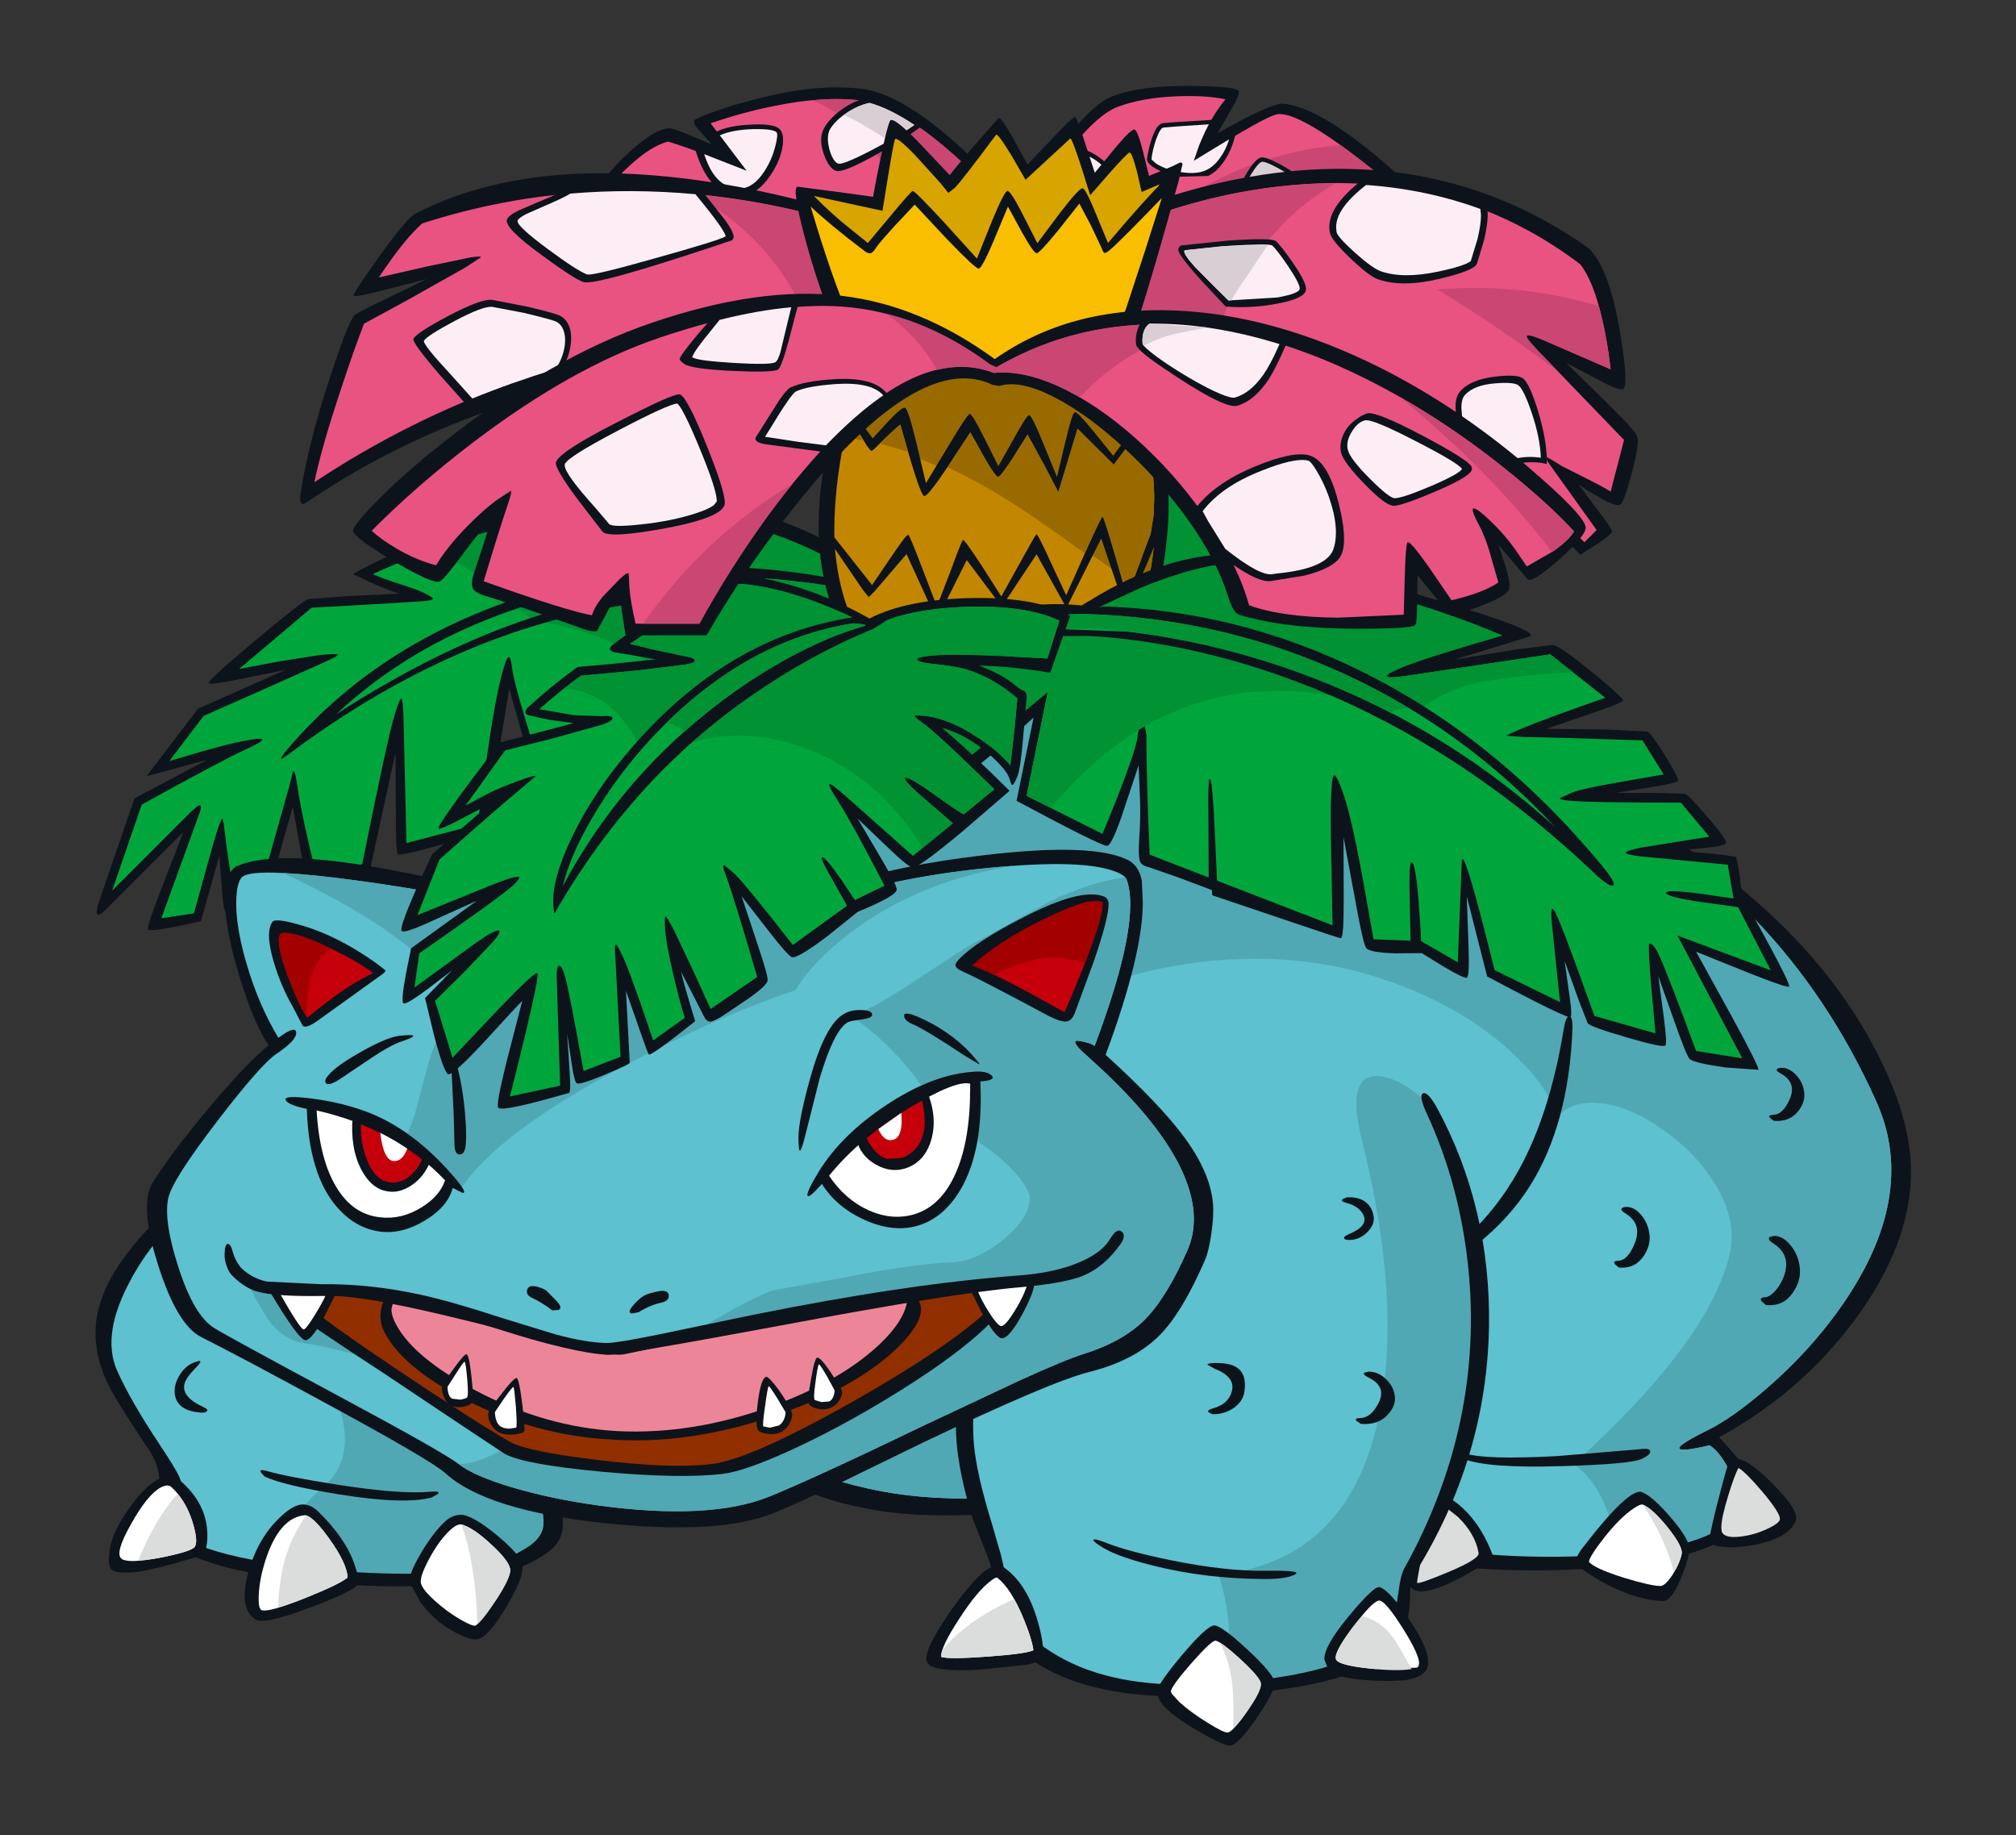 <?xml version="1.0" encoding="utf-8"?>
<!-- Generator: Adobe Illustrator 16.0.0, SVG Export Plug-In . SVG Version: 6.00 Build 0)  -->
<!DOCTYPE svg PUBLIC "-//W3C//DTD SVG 1.1//EN" "http://www.w3.org/Graphics/SVG/1.1/DTD/svg11.dtd">
<svg version="1.1" id="Layer_1" xmlns="http://www.w3.org/2000/svg" xmlns:xlink="http://www.w3.org/1999/xlink" x="0px" y="0px"
	 width="456px" height="415px" viewBox="0 0 456 415" enable-background="new 0 0 456 415" xml:space="preserve">
<rect x="0" y="0" width="456" height="415" fill="#333333" stroke="none"/>
<g>
	<path fill="#0D131A" d="M392.194,199.607c13.699,10.983,24.154,23.173,31.365,36.57c5.794,10.741,8.69,20.307,8.69,28.695
		c0,10.953-4.209,22.117-12.627,33.493c-8.117,10.982-18.376,19.869-30.777,26.658c2.806,2.986,4.812,5.37,6.02,7.15
		c1.629,2.415,2.443,4.526,2.444,6.337c-0.001,0.604-0.271,1.357-0.815,2.264l-1.312,2.081
		c-3.139,6.246-13.774,10.108-31.909,11.587c-14.333,1.177-28.001,0.83-41.006-1.041c-9.504-1.389-17.636-3.636-24.396-6.744
		c-1.509-0.663-5.838-3.138-12.989-7.423c-3.138-1.9-5.401-3.092-6.789-3.575c-2.143-0.784-4.33-0.936-6.562-0.453
		c-30.929,6.608-54.524,8.842-70.788,6.699c-8.388-1.117-16.249-3.41-23.58-6.88c-6.669-3.168-13.729-7.739-21.182-13.713
		c-22.842-15.781-38.954-32.77-48.338-50.964c-9.414-18.225-11.27-36.013-5.567-53.362c3.168-9.655,8.584-18.617,16.249-26.884
		c7.664-8.297,17.093-15.374,28.288-21.227c11.677-6.125,24.577-10.651,38.698-13.578c14.182-2.957,29.058-4.209,44.626-3.757
		c37.989,1.086,71.451,6.352,100.388,15.796C354.764,175.332,375.388,186.089,392.194,199.607"/>
	<path fill="#5DC1CF" d="M386.672,326.834c1.689,1.025,3.334,3.228,4.934,6.607c1.75,3.621,2.157,6.366,1.222,8.237
		c-2.685,5.372-12.235,8.66-28.649,9.867c-13.397,0.966-26.463,0.527-39.195-1.313c-9.535-1.357-17.803-3.425-24.803-6.2
		c-4.073-1.599-8.705-3.968-13.896-7.105c-3.409-2.021-5.884-3.305-7.422-3.847c-2.565-0.876-5.19-1.042-7.876-0.499
		c-27.396,5.643-49.273,7.499-65.627,5.567c-16.385-1.961-32.347-8.312-47.885-19.055c-22.298-15.418-38.049-31.953-47.252-49.604
		c-9.233-17.683-11.104-34.911-5.612-51.688c6.427-19.613,21.303-35.333,44.627-47.162c23.324-11.828,50.208-17.304,80.654-16.43
		c53.92,1.569,96.253,9.837,127,24.803c30.747,14.996,53.241,38.335,67.483,70.018c6.548,14.514,3.682,30.309-8.601,47.388
		c-4.495,6.246-9.851,12.068-16.066,17.471c-5.22,4.525-9.746,7.724-13.578,9.595c-5.371,2.654-7.303,4.088-5.794,4.3
		C381.332,327.936,383.444,327.618,386.672,326.834"/>
	<path fill="#50A8B4" d="M157.474,319.094l-5.794-4.163c16.717,0.029,35.937-2.067,57.662-6.292l57.164-12.809
		c3.139,12.522,7.182,24.923,12.13,37.204c-2.504-0.845-5.054-0.996-7.649-0.453c-27.396,5.643-49.273,7.499-65.627,5.567
		C188.975,336.188,173.013,329.836,157.474,319.094"/>
	<path fill="#50A8B4" d="M391.333,283.203c1.027-4.678-0.015-9.671-3.123-14.981c-2.806-4.797-6.743-8.992-11.812-12.583
		c-5.009-3.59-9.776-5.643-14.303-6.155c-4.919-0.573-8.494,0.859-10.727,4.301c0.634-1.057,0.362-2.776-0.815-5.16
		c-1.237-2.505-3.258-5.221-6.064-8.147c-7.03-7.271-15.991-13.05-26.885-17.334c-13.729-5.431-28.348-7.378-43.856-5.839
		c-18.979,1.9-38.261,8.992-57.843,21.272c-7.815,4.888-16.037,6.23-24.667,4.028c-6.94-1.811-14.831-6.201-23.671-13.171
		c-2.504-1.991-10.244-8.811-23.218-20.458c-9.414-8.479-17.184-14.453-23.31-17.923c11.496-12.009,26.779-21.287,45.849-27.835
		c19.402-6.639,40.402-9.641,63.002-9.007c53.92,1.569,96.253,9.837,127,24.803c30.747,14.996,53.241,38.335,67.483,70.018
		c6.548,14.514,3.682,30.309-8.601,47.388c-4.495,6.246-9.851,12.068-16.066,17.471c-5.22,4.525-9.746,7.724-13.578,9.595
		c-5.371,2.654-7.303,4.088-5.794,4.3c0.997,0.151,3.108-0.166,6.337-0.95c1.689,1.025,3.334,3.228,4.934,6.607
		c1.75,3.621,2.157,6.366,1.222,8.237c-1.357,2.746-4.646,4.964-9.866,6.653c-4.587,1.51-10.471,2.55-17.652,3.124
		c-0.15-5.069-1.297-9.581-3.439-13.533c-1.779-3.229-3.787-5.477-6.02-6.744C376.609,312.35,388.437,296.358,391.333,283.203"/>
	<path fill="#0D131A" d="M378.117,343.399c2.988,3.5,4.33,6.004,4.028,7.513c-0.452,2.082-1.191,4.299-2.218,6.653
		c-1.357,3.018-2.594,4.512-3.711,4.481c-2.986-0.062-6.246-0.847-9.776-2.354c-3.168-1.327-6.2-3.077-9.097-5.25
		c-0.453-0.302-0.725-0.648-0.815-1.041c-0.181-0.725,0.257-1.795,1.313-3.213c7.09-9.233,11.602-13.488,13.532-12.765
		C373.033,338.059,375.281,340.05,378.117,343.399"/>
	<path fill="#FFFFFF" d="M377.167,345.345c2.354,2.927,3.425,4.949,3.214,6.064c-0.271,1.389-0.951,2.942-2.037,4.662
		c-1.146,1.721-2.066,2.581-2.761,2.581c-1.418,0-4.164-0.62-8.237-1.857c-4.436-1.387-7.091-2.594-7.966-3.62
		c0.151-0.875,1.313-2.7,3.485-5.477c2.413-3.047,4.616-5.234,6.608-6.562c1.025-0.694,1.719-0.995,2.081-0.905
		C372.974,340.774,374.844,342.479,377.167,345.345"/>
	<path fill="#DBDCDC" d="M371.6,340.276c1.419,0.572,3.29,2.277,5.612,5.114c2.324,2.927,3.38,4.934,3.169,6.019
		c-0.271,1.237-0.859,2.611-1.765,4.119C377.288,350.369,374.949,345.285,371.6,340.276"/>
	<path fill="#0D131A" d="M400.702,335.297c4.255,4.225,6.081,7.092,5.478,8.6c-1.178,2.897-4.813,4.798-10.908,5.702
		c-2.384,0.363-4.436,0.408-6.156,0.137c-1.779-0.271-2.609-0.8-2.489-1.584c0.302-2.021,1.117-5.553,2.444-10.591
		c1.298-5.009,2.067-7.559,2.309-7.649C393.311,329.187,396.418,330.982,400.702,335.297"/>
	<path fill="#DBDCDC" d="M389.433,346.296l-0.091-0.815c0-1.478,0.528-3.922,1.585-7.332c0.935-3.078,1.705-5.145,2.308-6.2
		c1.117,0.663,2.928,2.474,5.432,5.432c2.625,3.107,3.938,5.144,3.938,6.109v0.045c-0.061,0.604-0.996,1.328-2.807,2.173
		c-1.961,0.936-3.982,1.523-6.064,1.766C391.198,347.774,389.765,347.381,389.433,346.296"/>
	<path fill="#0D131A" d="M352.23,329.277l18.466-1.538c1.78-0.242,2.64-0.061,2.58,0.543c-0.061,0.544-0.74,1.101-2.037,1.675
		c-1.659,0.754-7.604,1.282-17.833,1.584c-11.255,0.361-18.691-0.181-22.313-1.63l0.407-1.222
		C334.427,329.655,341.336,329.851,352.23,329.277"/>
	<path fill="#0D131A" d="M353.677,232.828c0.332-2.022,0.755-3.032,1.268-3.032c0.543,0,0.785,1.01,0.725,3.032
		c-0.573,14.333-3.787,26.13-9.641,35.394c-6.246,9.866-15.946,17.546-29.103,23.037l-0.77-1.855
		c11.798-4.919,20.91-13.171,27.338-24.758C348.201,256.167,351.596,245.561,353.677,232.828"/>
	<path fill="#0D131A" d="M209.659,139.456l0.951,0.859l-42.409,29.736c-0.724,0.453-8.087,2.927-22.086,7.423
		c-14.152,4.496-21.544,6.683-22.178,6.563c-0.543-0.121-1.931-4.119-4.165-11.994l-4.57-16.339l-5.386,32.361
		c-12.673,3.832-19.281,5.537-19.824,5.114c-0.302-0.241-0.453-3.047-0.453-8.418l-0.09-14.528l-5.839,26.794l-6.336,2.037
		c-4.315,1.297-6.714,1.75-7.196,1.357c-0.483-0.392-1.132-2.866-1.946-7.422l-1.901-10.546l-5.838,20.593
		c-5.492,2.746-8.585,3.848-9.278,3.304c-0.392-0.302-0.694-1.991-0.906-5.069l-0.588-7.785l-4.164,14.801
		c-7.694,1.779-11.692,2.397-11.994,1.854c-0.211-0.362,0.799-3.409,3.032-9.143l4.979-12.854L23.73,205.898
		c-1.117,1.056-1.735,1.207-1.856,0.453l0.181-1.494l8.374-24.305l16.43-8.735l-13.714,3.711l11.632-15.253l19.779-8.78
		l-10.817,2.173c-4.135,0.844-6.307,1.116-6.518,0.814c-0.242-0.332,3.243-3.531,10.455-9.595c7.182-6.005,11.18-9.143,11.994-9.414
		l8.374-0.634l12.175-0.588c-3.47-1.207-6.367-2.429-8.69-3.667l-1.629-0.679c-0.06-0.09,0.514-0.453,1.721-1.086
		c23.746-12.341,46.769-17.772,69.066-16.294C174.01,114.065,193.667,123.042,209.659,139.456"/>
	<path fill="#00A63C" d="M84.333,129.815c24.109-10.983,46.588-15.6,67.438-13.85c20.879,1.72,39.406,9.761,55.579,24.124
		l-42.092,28.333c-26.04,8.992-39.376,13.352-40.01,13.081c-0.453-0.211-2.082-4.813-4.888-13.805
		c-2.806-9.021-4.314-14.559-4.526-16.61c-0.242-2.112-0.573-2.882-0.996-2.309c-0.483,0.573-1.147,2.731-1.992,6.473
		c-1.176,5.099-2.776,15.494-4.797,31.184l-16.112,4.209l-0.68-28.831c-0.09-2.414-0.241-3.681-0.452-3.802
		c-0.242-0.181-0.754,1.026-1.539,3.621c-1.117,3.65-3.56,14.905-7.332,33.764l-10.365,2.58c-2.264-9.143-3.681-15.781-4.255-19.915
		c-0.392-2.746-0.739-3.953-1.041-3.621l-0.905,3.576l-6.563,23.309l-5.839,1.177l-0.95-5.839c-0.543-3.439-0.92-6.125-1.132-8.056
		c-0.241-2.323-0.453-3.485-0.634-3.485c-0.181,0.03-0.619,1.146-1.312,3.349c-0.875,2.897-2.564,8.917-5.069,18.059l-7.378,1.131
		l8.374-23.083c0.785-2.021,0.755-2.806-0.09-2.354l-1.539,1.313L25.36,201.417l6.698-19.462
		c12.462-6.879,20.307-11.043,23.536-12.491c5.16-2.354,4.918-2.972-0.724-1.856c-2.444,0.483-5.431,1.237-8.961,2.263l-7.604,2.218
		l7.74-10.184l11.768-5.205l14.89-6.653c2.475-1.116,3.727-1.766,3.757-1.946c0.03-0.272-1.403-0.257-4.3,0.045l-9.414,1.494
		l-8.644,1.629l16.384-13.85l11.542-0.633l13.488-0.815c1.599-0.15,2.414-0.332,2.444-0.543c0-0.211-0.725-0.679-2.173-1.403
		c-0.905-0.452-2.641-1.086-5.205-1.901C87.894,131.279,85.812,130.509,84.333,129.815"/>
	<path fill="#009233" d="M118.641,140.406c-0.815,0-2.022-0.89-3.621-2.67l-5.159-5.657c-5.25-5.281-10.531-7.408-15.841-6.382
		c22.117-8.63,42.756-11.723,61.916-9.278c19.19,2.414,36.329,10.304,51.416,23.671l-40.734,27.428
		c-5.099-7.181-12.1-13.336-21.001-18.466C136.413,143.71,127.422,140.829,118.641,140.406"/>
	<path fill="#0D131A" d="M187.074,130.584l8.464,7.423l-3.304,0.859c-2.534-0.845-5.974-1.629-10.319-2.354
		c-8.6-1.388-17.682-1.78-27.247-1.176c-30.385,1.901-59.789,13.352-88.213,34.353l-2.308,1.674
		c-1.117,0.634-0.619-0.256,1.494-2.67c13.095-15.057,30.022-26.13,50.782-33.221C138.903,127.809,162.453,126.179,187.074,130.584"
		/>
	<path fill="#00A63C" d="M191.057,136.786c-17.35-3.621-32.935-4.526-46.754-2.715c-21.634,2.836-44.4,11.994-68.297,27.473
		c13.094-12.25,29.208-20.971,48.337-26.161c19.824-5.401,40.734-6.397,62.73-2.987l0.77,1.448
		C188.568,134.93,189.639,135.91,191.057,136.786"/>
	<path fill="#009233" d="M187.074,132.396l0.77,1.448c0.724,1.086,1.795,2.066,3.213,2.942c-11.587-2.444-21.831-3.682-30.732-3.711
		c-13.276-0.09-26.733,2.127-40.372,6.653l-2.851-2.172c10.5-3.531,21.589-5.749,33.266-6.654
		C162.377,129.966,174.613,130.464,187.074,132.396"/>
	<path fill="#00A63C" d="M287.281,105.375l0.316,0.136l0.182,0.316c2.293,3.38,3.5,6.956,3.621,10.727
		c0.15,3.802-0.8,7.468-2.852,10.998c-4.104,7.061-11.692,12.583-22.766,16.565c-13.186,4.707-29.404,6.336-48.655,4.888
		c-2.565-0.211-4.179-1.312-4.843-3.304c-0.875-2.625,0.181-6.367,3.168-11.225c2.987-4.828,7.226-9.67,12.718-14.529
		c7.09-6.276,14.664-11.058,22.72-14.347C264.137,100.17,276.267,100.095,287.281,105.375"/>
	<path fill="#009233" d="M285.787,107.638c1.991,3.048,2.987,6.246,2.987,9.595c0,3.078-0.846,6.065-2.535,8.961
		c-3.861,6.668-11.134,11.874-21.815,15.615c-12.703,4.405-28.408,5.914-47.116,4.526c-1.388-0.091-2.218-0.588-2.489-1.493
		c-0.664-1.871,0.347-4.934,3.033-9.188c2.896-4.556,6.925-9.128,12.084-13.714c6.729-5.944,13.91-10.515,21.544-13.713
		C264.031,103.006,275.468,102.81,285.787,107.638"/>
	<path fill="#0D131A" d="M248.493,70.389c4.072,2.112,6.758,4.797,8.056,8.056c4.677,11.888,7.241,22.6,7.694,32.135
		c0.513,10.35-1.282,21.815-5.386,34.397c-0.966,2.987-3.274,5.763-6.926,8.328c-3.802,2.716-8.479,4.752-14.03,6.11
		c-7.754,1.901-15.268,2.293-22.539,1.177c-8.811-1.358-15.51-4.888-20.096-10.591c-8.841-11.073-11.873-25.511-9.098-43.314
		c0.966-6.216,2.596-12.386,4.889-18.511c1.72-4.708,3.35-8.268,4.888-10.682c2.655-4.254,7.845-7.407,15.569-9.459
		c6.94-1.841,14.152-2.414,21.635-1.72C239.305,66.919,244.419,68.276,248.493,70.389"/>
	<path fill="#C28600" d="M254.06,79.441c4.496,11.375,6.939,22.102,7.332,32.18c0.452,10.531-1.267,21.454-5.16,32.769
		c-0.844,2.444-2.926,4.797-6.246,7.061c-3.5,2.354-7.754,4.148-12.763,5.386c-7.513,1.871-14.649,2.323-21.408,1.358
		c-8.449-1.177-14.62-4.481-18.512-9.913c-7.603-10.621-10.199-24.456-7.785-41.503c0.875-6.004,2.309-11.918,4.3-17.742
		c1.569-4.617,3.018-7.996,4.345-10.139c2.413-3.832,7.211-6.653,14.393-8.464c6.518-1.629,13.306-2.112,20.367-1.448
		c5.553,0.513,10.184,1.69,13.895,3.531C250.56,74.387,252.974,76.695,254.06,79.441"/>
	<path fill="#986A00" d="M254.06,79.441c3.802,9.686,6.141,18.843,7.016,27.473c0.874,9.022,0.24,18.149-1.901,27.383
		c-11.888-9.022-23.973-16.852-36.253-23.49c-16.052-8.629-26.87-11.798-32.452-9.505c0.995-4.918,2.339-9.655,4.028-14.212
		c1.357-3.681,2.58-6.412,3.666-8.192c2.413-3.832,7.211-6.653,14.393-8.464c6.518-1.629,13.306-2.112,20.367-1.448
		c5.553,0.513,10.184,1.69,13.895,3.531C250.56,74.387,252.974,76.695,254.06,79.441"/>
	<path fill="#0D131A" d="M243.107,93.2c0.361-0.121,1.811,1.373,4.345,4.48l4.346,5.386c2.866-3.953,5.311-7.045,7.331-9.279
		l0.905-0.996l0.227,1.358c0.846,4.677,1.735,8.766,2.671,12.266c0.362,2.112,0.181,5.521-0.543,10.229l0.227,4.3l-1.177,1.765
		l-2.399,5.703l-3.667,8.374l-0.724,1.403l-5.567-16.429l-7.875,15.705l-6.743-12.129l-7.875,11.857l-7.921-10.545l-6.788,13.579
		l-6.834-14.937l-7.288,8.509l-1.268,1.222l-1.221-1.494l-7.876-11.541v-0.227c-0.15-9.263,1.102-18.979,3.757-29.148l0.363-1.312
		l5.883,7.83l3.531-3.847c2.021-2.172,3.273-3.199,3.756-3.078c0.482,0.121,1.343,2.746,2.58,7.875l2.173,9.188l5.114-8.463
		c2.836-4.768,4.436-7.167,4.797-7.197c0.363-0.03,1.449,1.766,3.259,5.386l3.213,6.427l3.485-6.201
		c1.931-3.5,3.078-5.281,3.439-5.341c0.393-0.061,1.435,1.976,3.123,6.11l3.214,7.875l1.946-8.147
		C242.021,95.493,242.714,93.32,243.107,93.2"/>
	<path fill="#C28600" d="M259.174,95.78c1.268,7.151,1.901,12.824,1.901,17.018l-0.137,3.666l-0.679,4.3
		c-0.181,0.271-0.936,2.293-2.263,6.064l-3.078,7.921l-2.896-9.912c-1.569-5.371-2.444-8.042-2.626-8.011
		c-0.211,0-1.523,2.716-3.938,8.146l-4.3,9.641l-3.575-7.649c-1.9-4.194-2.957-6.231-3.168-6.11
		c-0.182,0.121-1.449,2.323-3.803,6.608l-4.119,7.423l-4.48-7.016c-2.595-3.982-3.998-5.899-4.208-5.748
		c-0.212,0.151-1.132,2.459-2.761,6.925l-3.123,8.102l-3.35-8.735c-1.841-4.827-2.881-7.317-3.123-7.468s-1.569,1.569-3.983,5.16
		l-4.209,6.201l-8.509-10.772l-0.045-1.177c0-8.147,1.131-16.822,3.394-26.024l2.127,3.394l1.811,2.988l0.905,1.176
		c0.181,0.121,0.528-0.075,1.041-0.588c2.716-2.715,4.602-4.48,5.657-5.295l2.444,8.463c1.479,4.918,2.459,7.483,2.941,7.694
		c0.453,0.211,2.204-1.946,5.25-6.473l5.205-7.92l3.123,5.612c1.75,3.017,2.806,4.511,3.168,4.48
		c0.362-0.03,1.463-1.448,3.303-4.254l3.35-5.341l3.847,7.061l3.123,5.974l4.346-14.347l8.191,8.147l0.453-0.634l2.354-3.123
		L259.174,95.78"/>
	<path fill="#986A00" d="M199.024,100.306c2.353-2.323,3.892-3.757,4.616-4.299l1.72,6.109L199.024,100.306"/>
	<path fill="#986A00" d="M192.098,94.332c0.665,0.905,1.706,2.64,3.123,5.205l-4.164-0.588L192.098,94.332"/>
	<path fill="#986A00" d="M243.74,96.957l8.191,8.147l0.453-0.634l2.354-3.123l4.436-5.567c1.268,7.151,1.901,12.824,1.901,17.018
		l-0.137,3.666l-0.679,4.3l-1.766,4.616l-2.624,7.196l-2.036-1.403c-2.746-9.595-4.226-14.378-4.437-14.348
		c-0.211,0-1.554,2.761-4.027,8.283c-6.518-4.707-11.542-8.207-15.072-10.5c-5.703-3.681-11.029-6.668-15.978-8.961l5.16-7.875
		l3.123,5.612c1.75,3.017,2.806,4.511,3.168,4.48c0.362-0.03,1.463-1.448,3.303-4.254l3.35-5.341l3.847,7.061l3.123,5.974
		L243.74,96.957"/>
	<path fill="#C28600" d="M254.919,134.749l-1.085-3.576l2.036,1.403L254.919,134.749"/>
	<path fill="#0D131A" d="M328.829,51.968l1.357,1.811L229.846,69.076l-97.265-24.214l7.604-8.418
		c5.371-5.28,9.263-7.739,11.677-7.377c0.724,0.121,2.067,0.604,4.028,1.448l5.159,2.172l-3.123-3.439
		c-1.056-1.237-1.267-1.992-0.634-2.263c3.168-1.509,7.62-3.002,13.353-4.481c9.384-2.475,17.5-3.274,24.35-2.399
		c9.021,1.177,21,10.304,35.936,27.383c3.924-6.639,6.76-11.21,8.51-13.714c4.768-6.759,8.901-10.787,12.401-12.084
		c4.194-1.569,10.032-2.323,17.516-2.263c6.759,0.061,10.364,0.453,10.817,1.177c0.241,0.422-0.347,1.855-1.766,4.299l-3.032,5.25
		c8.057-4.556,12.99-6.789,14.801-6.699c5.551,0.422,13.548,5.175,23.987,14.257C321.437,44.017,326.325,48.77,328.829,51.968"/>
	<path fill="#E85382" d="M308.055,36.443c8.268,6.427,14,11.557,17.198,15.388L229.981,66.36l-93.372-22.585
		c1.901-2.444,3.893-4.602,5.974-6.472c3.108-2.836,5.944-4.602,8.509-5.295c2.354,0.664,6.804,2.278,13.352,4.843l4.436,1.765
		l-8.147-10.727c4.707-1.629,9.384-2.912,14.031-3.847c7.695-1.599,14.318-2.037,19.87-1.312c6.034,0.784,13.653,5.401,22.855,13.85
		c4.617,4.225,8.66,8.418,12.13,12.583l1.267,1.494l0.95-1.675l7.242-11.27c5.492-7.664,10.063-12.175,13.714-13.533
		c3.621-1.388,8.071-2.188,13.353-2.399c4.465-0.181,8.146,0.045,11.043,0.679c-1.6,1.931-3.062,4.225-4.391,6.88l-1.584,3.575
		l-1.177,3.439l3.123-1.81l7.016-4.299c4.827-2.837,7.785-4.315,8.871-4.436C292.214,25.505,298.55,29.051,308.055,36.443"/>
	<path fill="#C94772" d="M316.565,43.459c4.224,3.711,7.12,6.502,8.688,8.373L229.981,66.36l-87.442-21.137
		c13.669-0.271,24.335-0.151,31.999,0.363c11.798,0.724,22.479,2.458,32.045,5.205c-2.716-7.604-6.382-14.031-10.998-19.281
		c-4.013-4.587-8.011-7.528-11.995-8.826c4.043-0.392,7.725-0.377,11.044,0.045c6.034,0.784,13.653,5.401,22.855,13.85
		c4.617,4.225,8.66,8.418,12.13,12.583l1.267,1.494l0.045-0.091c1.631,2.263,3.274,3.667,4.934,4.209
		c4.737,1.328,9.46,1.177,14.167-0.453c2.927-0.996,7.407-3.334,13.442-7.016c6.669-4.043,12.16-6.97,16.475-8.78
		c7.271-3.047,15.012-4.963,23.219-5.748C307.452,35.825,311.917,39.385,316.565,43.459"/>
	<path fill="#0D131A" d="M247.135,34.633c1.539,0.845,2.896,1.961,4.073,3.349c0.815,0.905,1.464,1.825,1.946,2.761
		c0.513,1.026,0.68,1.78,0.498,2.263c-0.242,0.604-1.629,1.312-4.164,2.127c-2.866,0.875-5.688,1.297-8.464,1.267
		c-3.289-0.061-5.943-0.77-7.966-2.127l-0.407-0.271l0.271-0.407c2.052-3.319,4.3-6.563,6.743-9.731l0.137-0.136l0.136-0.046
		C242.382,33.079,244.781,33.396,247.135,34.633"/>
	<path fill="#FCEEF4" d="M249.669,37.756c0.936,0.935,1.705,1.916,2.309,2.941c0.482,0.875,0.725,1.494,0.725,1.856v0.045
		c-0.151,0.242-0.755,0.573-1.812,0.996l-4.163,1.176l-5.703,0.589c-2.836-0.061-5.16-0.619-6.971-1.675
		c2.234-3.47,4.33-6.487,6.291-9.052c1.902-0.453,3.788-0.257,5.659,0.588C247.331,35.795,248.553,36.64,249.669,37.756"/>
	<path fill="#0D131A" d="M284.927,35.719c0.514-0.302,1.614-0.045,3.304,0.769c3.289,1.569,6.624,3.938,10.003,7.106
		c4.314,4.134,7,8.283,8.057,12.446l0.135,0.498l-17.152,2.625l-0.182-0.045c-3.59-1.72-6.366-3.953-8.327-6.699
		c-1.479-1.931-1.826-4.556-1.042-7.875c0.514-1.961,1.344-3.877,2.489-5.748C283.268,37.107,284.172,36.082,284.927,35.719"/>
	<path fill="#D9CED4" d="M285.334,36.625c0.362-0.181,1.419,0.181,3.168,1.086c3.319,1.72,6.503,4.074,9.551,7.061
		c3.681,3.651,6.05,7.302,7.105,10.953l-15.751,2.444c-3.409-1.69-6.034-3.802-7.875-6.337c-0.814-1.086-1.222-2.458-1.222-4.118
		c0-0.905,0.136-1.871,0.407-2.897c0.482-1.901,1.267-3.741,2.354-5.521C284.007,37.756,284.761,36.866,285.334,36.625"/>
	<path fill="#0D131A" d="M279.632,28.93l-0.136,1.041c-0.333,1.931-1.012,3.787-2.037,5.567c-1.207,2.082-2.609,3.5-4.209,4.254
		l-7.016,0.181c-2.383-0.573-4.285-1.373-5.703-2.399c-0.754-0.573-1.116-1.116-1.086-1.629c0.181-1.358,0.482-2.701,0.905-4.028
		c0.784-2.655,1.72-4.013,2.806-4.074l2.626-0.226l8.961-0.543h0.86l-0.452,0.77c-1.057,1.72-1.933,3.44-2.626,5.16L279.632,28.93"
		/>
	<path fill="#FCEEF4" d="M263.201,28.839l2.671-0.226l7.559-0.498c-0.573,1.056-1.101,2.157-1.584,3.304l-0.634,1.494l-1.177,3.439
		l7.966-4.842c-0.453,1.539-1.116,2.912-1.991,4.119c-0.936,1.357-2.007,2.308-3.214,2.851c-1.479,0.694-3.439,0.83-5.884,0.408
		c-2.232-0.362-4.059-1.011-5.476-1.946l-0.996-0.906c0.15-1.387,0.497-2.881,1.041-4.48
		C262.116,29.775,262.69,28.87,263.201,28.839"/>
	<path fill="#0D131A" d="M208.302,27.753l0.588,0.407l-0.543,0.453c-2.353,1.78-5.703,3.877-10.047,6.291
		c-5.16,2.897-8.252,4.134-9.278,3.711c-1.057-0.422-1.962-1.705-2.716-3.847c-0.845-2.414-0.755-4.45,0.272-6.11
		c0.875-1.388,2.142-2.686,3.802-3.893c1.931-1.388,3.998-2.308,6.201-2.761l0.09-0.045l0.135,0.045
		C200.185,22.941,204.016,24.857,208.302,27.753"/>
	<path fill="#FCEEF4" d="M189.564,36.986c-0.664-0.241-1.268-1.131-1.81-2.67c-0.333-1.117-0.498-2.097-0.498-2.942
		c0-0.845,0.166-1.569,0.498-2.173c0.754-1.237,1.916-2.398,3.485-3.485c1.72-1.207,3.53-2.021,5.431-2.444
		c2.988,0.815,6.366,2.475,10.138,4.979c-2.383,1.72-5.658,3.651-9.821,5.793C192.672,36.277,190.197,37.258,189.564,36.986"/>
	<path fill="#D9CED4" d="M201.015,31.872c-3.38-2.323-6.759-4.285-10.138-5.884c1.87-1.388,3.802-2.293,5.793-2.716
		c2.988,0.815,6.366,2.475,10.138,4.979C205.239,29.398,203.308,30.605,201.015,31.872"/>
	<path fill="#0D131A" d="M169.333,28.206c3.65-0.241,5.959,0.061,6.925,0.905c0.784,0.694,1.041,1.991,0.769,3.892
		c-0.272,1.841-0.966,3.697-2.082,5.567c-2.806,4.767-6.111,6.517-9.913,5.25c-3.56-0.905-6.201-4.42-7.92-10.545l0.317-1.041
		l6.064,2.308l-2.896-3.802l0.407-0.317C162.725,29.156,165.5,28.417,169.333,28.206"/>
	<path fill="#FCEEF4" d="M170.373,29.202c2.896-0.061,4.647,0.166,5.25,0.679c0.302,0.332,0.21,1.418-0.271,3.259
		c-0.543,2.082-1.373,3.967-2.49,5.657c-2.172,3.289-4.646,4.466-7.423,3.53h-0.045c-2.685-0.664-4.722-3.153-6.11-7.468
		l9.595,3.756l-6.064-8.011C164.686,29.76,167.205,29.292,170.373,29.202"/>
	<path fill="#0D131A" d="M223.056,60.567l0.725,0.363v18.149l-1.584-0.317c-14.846-1.328-32.09-0.966-51.733,1.086
		c-39.165,4.134-71.586,14.544-97.264,31.23l-4.3,2.806c-0.875,0.362-1.177-0.393-0.905-2.263
		c1.117-7.422,3.305-16.098,6.563-26.024c2.896-8.811,4.782-13.593,5.657-14.348c0.513-0.422,2.475-1.448,5.884-3.078l10.455-5.069
		L85.6,65.908c-3.922,0.996-5.792,1.267-5.612,0.814c0.423-1.025,2.444-4.058,6.065-9.097c4.013-5.582,6.653-8.689,7.92-9.323
		c18.708-9.656,43.193-11.647,73.458-5.975c11.073,2.082,22.192,5.069,33.356,8.962C209.69,54.397,217.112,57.49,223.056,60.567"/>
	<path fill="#E85382" d="M221.11,62.559v13.307c-16.022-2.655-34.021-2.927-53.995-0.814c-35.545,3.802-67.544,15.132-95.998,33.99
		c0.996-5.009,3.003-12.039,6.02-21.091c1.901-5.793,3.636-10.711,5.205-14.755l10.229-5.567l12.627-7.105l3.53-2.309
		c0.211-0.271-0.574-0.271-2.353,0l-9.958,2.082L85.692,62.74c3.892-5.854,7.166-9.927,9.821-12.22
		c24.531-7.906,50.073-9.429,76.626-4.571C189.428,49.146,205.752,54.684,221.11,62.559"/>
	<path fill="#C94772" d="M195.312,51.922c9.112,2.957,17.711,6.502,25.798,10.636v13.307c-11.165-1.811-23.882-2.459-38.155-1.946
		c-2.112-6.367-5.552-12.206-10.319-17.516c-4.556-5.099-9.911-9.278-16.067-12.537C169.543,45.043,182.458,47.729,195.312,51.922"
		/>
	<path fill="#0D131A" d="M157.927,42.327l0.227,0.045l0.135,0.136l5.749,7.287c1.387,1.961,2.021,3.274,1.9,3.938l-0.316,0.588
		c-20.669,6.97-31.894,10.123-33.674,9.459c-1.417-0.483-4.586-2.535-9.504-6.156c-5.522-4.013-8.117-6.653-7.785-7.92
		c0.181-0.633,1.041-1.328,2.58-2.082l4.843-2.082c3.41-1.358,5.838-2.534,7.287-3.53l0.09-0.091h0.136
		C138.918,41.226,148.362,41.361,157.927,42.327"/>
	<path fill="#FCEEF4" d="M157.293,43.912c4.557,5.521,6.834,8.705,6.834,9.55c-1.116,0.634-6.366,2.263-15.75,4.888
		c-9.565,2.715-14.77,3.952-15.615,3.711c-1.509-0.574-4.465-2.49-8.871-5.749c-4.557-3.379-6.834-5.477-6.834-6.291v-0.045
		c0.09-0.423,0.754-0.951,1.991-1.584l3.893-1.72c2.775-1.176,4.812-2.142,6.109-2.896
		C138.193,42.991,147.607,43.036,157.293,43.912"/>
	<path fill="#0D131A" d="M118.822,69.257c3.048,0.694,5.387,1.297,7.016,1.81c1.509,0.453,2.519,1.479,3.032,3.078
		c0.211,0.664,0.317,1.448,0.317,2.354c0,1.327-0.241,2.7-0.725,4.118c-0.452,1.358-1.056,2.505-1.811,3.44l-0.09,0.136
		l-0.181,0.045c-6.819,2.052-13.412,4.39-19.779,7.015l-0.905,0.498l-6.336-7.106c-4.164-4.858-6.109-7.543-5.838-8.056
		c0.542-0.935,3.153-2.64,7.83-5.114c4.948-2.625,8.267-3.848,9.957-3.667L118.822,69.257"/>
	<path fill="#FCEEF4" d="M125.611,83.469c-6.668,2.052-12.929,4.27-18.783,6.653l-4.752-5.295c-4.133-4.436-6.201-7-6.201-7.694
		v-0.045c0.422-0.754,2.701-2.233,6.834-4.436c4.345-2.323,7.227-3.41,8.645-3.258l7.15,1.357c2.928,0.694,5.175,1.283,6.744,1.766
		c1.147,0.362,1.901,1.146,2.263,2.353c0.211,0.604,0.316,1.268,0.316,1.992c0,1.146-0.211,2.338-0.633,3.576
		C126.773,81.613,126.244,82.624,125.611,83.469"/>
	<path fill="#0D131A" d="M366.214,73.874c1.389,7.815,1.766,12.447,1.132,13.895c-0.271,0.634-1.9,0.166-4.889-1.403l-8.191-4.3
		l9.821,9.641c3.862,3.802,5.944,6.141,6.246,7.016c0.362,1.025-0.046,3.742-1.223,8.147c-1.116,4.314-1.976,6.713-2.579,7.196
		c-0.784,0.664-3.938-0.83-9.46-4.481l4.979,6.653c1.689,2.263,2.549,3.576,2.579,3.938c0,0.574-2.398,2.324-7.196,5.25
		c-10.862-11.104-24.169-21.333-39.919-30.687c-31.41-18.647-59.985-24.229-85.724-16.746l-1.131,0.317l-0.453-1.086
		c-0.995-2.293-1.448-5.311-1.357-9.052l0.497-5.16l0.092-0.453l0.361-0.317c4.194-3.741,10.38-7.543,18.557-11.406
		c10.108-4.768,20.594-8.207,31.456-10.319c30.022-5.883,56.53-0.679,79.522,15.615C362.323,59.028,364.615,64.942,366.214,73.874"
		/>
	<path fill="#E85382" d="M350.736,105.33l10.41,14.529l-2.762,2.761c-12.884-12.673-27.563-23.581-44.037-32.724
		c-29.842-16.625-57.18-21.559-82.012-14.8c-0.544-1.841-0.815-3.787-0.815-5.838c0-1.932,0.121-3.696,0.362-5.295
		c4.255-3.651,10.471-7.317,18.647-10.998c9.987-4.526,20.307-7.74,30.958-9.641c29.268-5.25,54.584,0.226,75.946,16.429
		c1.931,2.444,3.562,6.472,4.889,12.084c0.845,3.561,1.509,7.453,1.991,11.677l-15.117-6.562c-2.504-1.056-3.802-1.373-3.893-0.951
		c-0.061,0.332,0.739,1.373,2.399,3.123l19.643,20.367l-3.032,11.677c-0.966-0.634-2.716-1.584-5.251-2.851l-5.747-2.896
		c-1.932-1.207-3.093-1.901-3.485-2.083C349.257,103.067,349.559,103.73,350.736,105.33"/>
	<path fill="#C94772" d="M302.035,41.467c-6.186,3.591-11.602,8.313-16.248,14.167c-4.587,5.793-7.966,12.13-10.139,19.009
		c-15.328-3.379-29.767-3.229-43.313,0.453c-0.544-1.841-0.815-3.787-0.815-5.838c0-1.932,0.121-3.696,0.362-5.295
		c5.884-5.069,14.649-9.792,26.296-14.167C272.964,44.213,287.582,41.437,302.035,41.467"/>
	<path fill="#C94772" d="M349.197,76.952c-2.504-1.056-3.802-1.373-3.893-0.951c-0.061,0.332,0.739,1.373,2.399,3.123l4.797,4.979
		c-9.293-7.061-18.436-13.276-27.427-18.647c12.521-1.025,24.712,0.227,36.57,3.757c1.146,4.134,2.036,8.901,2.67,14.302
		L349.197,76.952"/>
	<path fill="#0D131A" d="M335.981,46.265l0.271,0.09l0.046,0.271c0.422,1.66,0.195,4.285-0.679,7.875l-1.539,5.115
		c-0.363,1.026-3.123,2.158-8.283,3.395c-5.793,1.388-10.5,1.433-14.121,0.136c-1.357-0.483-3.44-2.067-6.246-4.752
		c-2.836-2.715-4.375-4.616-4.617-5.703c-0.09-0.453-0.135-0.905-0.135-1.358c0-3.289,2.534-6.879,7.604-10.772l0.136-0.09h0.226
		C318.239,41.105,327.351,43.036,335.981,46.265"/>
	<path fill="#FCEEF4" d="M325.253,61.427c-5.279,1.116-9.594,1.086-12.943-0.091c-1.268-0.453-3.214-1.855-5.839-4.209
		c-2.595-2.324-3.982-3.877-4.164-4.662l-0.09-1.086c0-2.866,2.263-6.049,6.789-9.549c9.082,0.634,17.696,2.444,25.843,5.431
		l0.137,1.403c0,1.418-0.271,3.244-0.815,5.477l-1.493,4.888C331.831,59.752,329.358,60.552,325.253,61.427"/>
	<path fill="#0D131A" d="M338.334,85.144c3.289-0.362,5.355-0.211,6.2,0.453c0.966,0.785,2.083,3.229,3.35,7.332
		c1.328,4.375,1.991,8.162,1.991,11.36v0.633l-0.634-0.135c-3.741-0.724-7.679,0.03-11.812,2.263l-0.271,0.136l-7.514-5.432
		l0.046-0.317c0.241-1.086,0.195-3.017-0.136-5.793c-0.242-1.9-0.348-3.259-0.317-4.073c0.061-1.358,0.423-2.398,1.087-3.123
		C331.922,86.667,334.592,85.566,338.334,85.144"/>
	<path fill="#FCEEF4" d="M331.183,99.4l-0.362-3.847l-0.271-3.35c0-1.297,0.257-2.248,0.77-2.852
		c1.388-1.539,3.712-2.429,6.971-2.67c2.746-0.211,4.465-0.061,5.16,0.452c0.813,0.634,1.81,2.686,2.986,6.155
		c1.297,3.833,1.991,7.242,2.082,10.229c-3.591-0.574-7.317,0.166-11.18,2.218l-6.336-4.572L331.183,99.4"/>
	<path fill="#0D131A" d="M288.548,54.502c0.845,0.725,2.172,2.414,3.982,5.069c2.112,3.047,3.063,5.069,2.852,6.065
		c-0.241,1.236-2.323,2.232-6.246,2.987c-3.771,0.754-7.648,0.996-11.632,0.724h-0.227l-5.521-5.884
		c-3.651-4.043-5.401-6.412-5.251-7.106c0.061-0.422,0.302-0.709,0.724-0.86l10.501-1.086
		C284.309,53.959,287.914,53.989,288.548,54.502"/>
	<path fill="#FCEEF4" d="M291.4,60.25c1.84,2.746,2.7,4.451,2.58,5.114c-0.121,0.664-1.78,1.297-4.979,1.901l-11.135,0.679
		l-2.807-2.761l-4.615-4.662c-1.721-1.871-2.581-3.108-2.581-3.711l0.046-0.09L268,56.584l9.911-0.996
		c5.944-0.362,9.219-0.392,9.822-0.09C288.488,56.162,289.709,57.746,291.4,60.25"/>
	<path fill="#D9CED4" d="M286.783,55.362l-4.21,6.291c-1.871,2.655-3.229,4.752-4.073,6.291h-0.634l-2.807-2.761l-4.615-4.662
		c-1.721-1.871-2.581-3.108-2.581-3.711l0.046-0.09L268,56.584l8.373-0.905L286.783,55.362"/>
	<path fill="#0D131A" d="M267.456,37.213l-0.95,4.028c-3.168,11.617-6.155,21.891-8.962,30.822
		c-0.995,3.198-5.099,5.627-12.311,7.287c-4.979,1.116-11.843,1.916-20.593,2.399l-21.725-0.679
		c-7.785-1.146-12.387-3.364-13.805-6.653c-2.594-5.944-4.948-12.839-7.061-20.684c-2.081-7.875-2.594-11.708-1.539-11.496
		l8.373,1.086l8.6,1.176c0.422-2.504,0.996-5.446,1.72-8.826c0.995-4.828,1.705-7.619,2.127-8.373
		c0.422-0.724,2.565,0.89,6.427,4.843l7.061,7.467c0.815-1.086,2.746-3.409,5.793-6.97l5.25-5.929
		c0.332-0.242,1.358,1.162,3.077,4.209l3.485,6.291l5.839-6.155c3.017-3.138,4.646-4.677,4.888-4.617
		c0.271,0.061,0.967,1.826,2.082,5.295l2.399,7.332l4.843-5.884c2.323-2.746,3.711-4.043,4.164-3.893
		c0.452,0.181,1.056,1.72,1.81,4.617l1.449,5.884l3.168-1.312c1.539-0.604,2.625-1.086,3.258-1.448
		C267.079,36.609,267.456,36.669,267.456,37.213"/>
	<path fill="#D7A400" d="M262.251,41.694l-8.191,27.88c-0.754,2.323-3.907,4.39-9.46,6.2c-5.552,1.781-12.25,2.882-20.095,3.304
		c-8.086,0.453-15.086,0.045-21-1.222c-5.914-1.237-9.399-3.048-10.456-5.432c-3.198-7.242-6.457-16.671-9.776-28.288l16.339,3.53
		l1.222-7.559c0.845-5.159,1.374-8.011,1.584-8.554c0.211-0.573,1.721,0.589,4.527,3.485l5.792,6.382l1.766,2.218l1.539-1.222
		c1.207-1.297,4.285-5.265,9.232-11.903c0.242-0.362,1.434,1.222,3.576,4.752l3.123,5.386l10.093-9.324
		c0.212-0.211,1.025,1.856,2.444,6.201l2.081,6.608l4.12-4.707c2.806-3.168,4.39-4.813,4.752-4.933
		c0.361-0.121,0.936,1.327,1.72,4.344l1.041,4.572L262.251,41.694"/>
	<path fill="#0D131A" d="M263.248,40.879l1.765-1.674l-0.68,2.354l-8.373,28.604c-0.966,3.048-4.677,5.582-11.134,7.604
		c-5.702,1.78-12.432,2.881-20.186,3.304c-7.996,0.452-15.027,0.06-21.091-1.177c-6.879-1.388-10.998-3.606-12.355-6.653
		c-3.048-6.97-6.337-16.52-9.867-28.65l1.946-1.177c1.66,1.84,4.043,4.104,7.151,6.789l5.884,4.752l5.069-6.065
		c3.078-3.711,4.767-5.612,5.069-5.703c0.302-0.06,2.671,2.309,7.106,7.106l7.423,8.192l3.258-8.147
		c1.931-4.677,3.138-7.061,3.621-7.151c0.482-0.06,1.569,1.569,3.258,4.888l3.53,6.925l5.069-6.79
		c2.987-3.893,4.723-5.763,5.205-5.612c0.483,0.151,1.479,2.082,2.987,5.793l2.715,6.562
		C256.413,48.105,260.622,43.414,263.248,40.879"/>
	<path fill="#F9BE00" d="M251.028,56.539c1.75-1.509,5.673-5.431,11.768-11.768l-3.757,11.813L254.693,69.8
		c-0.905,2.836-4.028,5.642-9.368,8.418c-6.064,3.168-12.839,4.949-20.322,5.341c-7.784,0.422-15.026-0.634-21.725-3.168
		c-6.004-2.293-9.625-4.858-10.863-7.694c-2.836-6.488-5.853-15.147-9.051-25.979c3.168,2.957,7.135,6.23,11.903,9.821
		c0.664,0.573,1.206,0.815,1.629,0.724c0.362-0.06,0.799-0.498,1.312-1.312c0.422-0.664,1.886-2.369,4.39-5.115l4.3-4.571
		l7.105,7.604c4.436,4.617,6.895,6.91,7.378,6.879c0.482-0.03,1.614-2.142,3.395-6.336l3.213-7.694l3.214,5.883
		c1.72,3.078,2.806,4.632,3.259,4.662c0.422,0.03,2.036-1.675,4.843-5.115l4.843-6.11l2.535,4.797l2.353,4.934
		c0.332,0.875,0.573,1.343,0.725,1.403C249.971,57.293,250.394,57.082,251.028,56.539"/>
	<path fill="#0D131A" d="M315.976,133.074c14.423,4.134,23.565,7.045,27.427,8.735c2.264,0.965,3.199,1.644,2.807,2.037
		l-3.259,1.041l-14.121,4.299l14.031-2.308l8.327-1.041c1.087,0.12,4.059,2.172,8.917,6.155c4.737,3.862,7.075,6.004,7.015,6.427
		c-0.03,0.302-2.202,1.192-6.518,2.67l-10.771,3.711l13.533,0.181l9.278,0.453c0.573,0.271,1.9,2.082,3.982,5.431
		c2.052,3.319,3.032,5.205,2.942,5.658c-0.091,0.332-1.69,0.754-4.798,1.267l-9.278,1.493l10.184,0.046l5.477,0.181
		c0.543,0.181,2.248,1.946,5.114,5.295c2.927,3.379,4.3,5.326,4.118,5.839c-0.12,0.422-1.447,0.754-3.982,0.995l-7.241,0.77
		l8.645,0.679l4.707,0.634c0.423,0.332,0.92,3.258,1.493,8.78c7.394,13.216,10.953,20.081,10.682,20.594
		c-0.15,0.301-3.229-0.74-9.232-3.124l-11.813-4.752l8.057,14.619c4.284,7.845,6.291,11.873,6.02,12.085l-7.559-0.544
		c-4.798-0.693-7.468-1.342-8.012-1.945c-0.452-0.483-1.523-3.108-3.213-7.876l-3.847-10.817l1.312,9.777
		c0.452,3.59,0.558,5.551,0.316,5.883c-0.271,0.423-3.198-0.181-8.78-1.811c-5.522-1.599-8.464-2.67-8.826-3.213l-1.991-5.114
		l-3.214-8.962l1.132,8.146c0.423,2.837,0.482,4.346,0.181,4.526c-0.482,0.331-6.774-2.73-18.873-9.188l-0.091-0.452l-4.48-17.606
		l0.407,11.587c0.15,4.376,0.016,6.639-0.407,6.789c-0.482,0.121-2.264-0.739-5.341-2.58l-4.843-2.987l-6.021,0.046
		c-3.861-0.121-6.05-0.528-6.562-1.222c-0.453-0.665-1.207-3.894-2.264-9.686l-2.852-15.389l0.045,14.71
		c0,5.371-0.21,8.086-0.634,8.146c-0.24,0.031-3.635-1.071-10.183-3.304l-18.919-6.382l-0.091-1.177l-7.559-2.851l-6.789-2.354
		c-1.086-0.242-1.734-0.709-1.946-1.403c-0.271-0.845-0.302-2.761-0.09-5.749c0.182-2.564,0.227-5.25,0.136-8.056l-0.317-7.785
		l-3.892,11.677c-1.539,4.375-2.625,6.548-3.259,6.518c-1.026-0.03-7.845-3.425-20.458-10.184l3.848-18.828
		c-5.733,5.311-10.667,9.505-14.801,12.583c-6.064,4.435-9.911,6.08-11.542,4.933c-6.366-4.224-10.53-8.524-12.491-12.899
		c-1.479-3.319-1.63-6.563-0.453-9.731c2.414-6.487,9.369-11.813,20.865-15.977c10.591-3.832,20.352-5.25,29.283-4.254l4.164-2.489
		c2.745-1.599,5.477-2.987,8.192-4.164c8.599-3.742,16.836-5.371,24.712-4.888C287.96,125.772,299.38,128.337,315.976,133.074"/>
	<path fill="#00A63C" d="M350.646,147.965l12.445,9.821c-9.384,3.289-15.645,5.598-18.783,6.925
		c-2.353,0.996-3.515,1.554-3.484,1.675l3.802,0.271c3.38,0.03,12.342,0.287,26.885,0.77l4.797,7.694l-10.048,1.765
		c-5.732,0.996-9.217,1.75-10.454,2.263l-2.941,1.313c-0.242,0.302,0.799,0.528,3.123,0.679c3.439,0.242,11.51,0.362,24.214,0.362
		l6.426,7.694l-15.523,2.489c-2.112,0.453-3.229,0.814-3.35,1.086c-0.15,0.302,0.996,0.603,3.439,0.905l19.599,1.855l1.312,7.649
		l-7.875-1.132c-5.221-0.664-7.665-0.679-7.333-0.045c0.302,0.604,3.078,1.283,8.328,2.037l7.92,1.086l7.378,14.302l-21.092-7.875
		l14.665,27.789l-10.455-1.674c-4.225-11.466-6.985-18.618-8.283-21.453c-0.905-2.022-1.674-2.958-2.308-2.808
		c-0.212,0.062-0.091,2.958,0.361,8.69l1.042,11.588l-13.806-3.938c-3.892-10.832-6.426-17.697-7.604-20.594
		c-0.965-2.353-1.584-3.56-1.855-3.62c-0.361-0.091-0.392,1.267-0.09,4.073l1.766,17.018l-14.801-7.241
		c-4.888-19.703-7.362-27.805-7.423-24.305l-0.453,11.134l-0.452,11.405l-8.283-4.797c-0.604-11.708-1.312-17.652-2.127-17.833
		c-0.482-0.09-0.634,2.836-0.452,8.781l0.182,8.961l-8.374-0.316l-2.398-13.488c-1.659-8.992-3.048-15.192-4.164-18.602
		c-1.237-3.772-2.067-5.401-2.489-4.888c-0.271,0.362-0.468,2.308-0.589,5.838c-0.09,2.384-0.045,7.483,0.137,15.298l0.226,12.674
		l-26.115-10.094l-0.498-10.636c-0.301-7.302-0.648-11.39-1.04-12.266c-0.393-0.875-0.529,2.55-0.407,10.274l0.045,11.903
		l-13.353-5.16c-0.512-12.583-0.754-21.544-0.724-26.885v-0.271h-0.045c-0.151-1.237-0.347-2.052-0.589-2.444
		c-0.392-0.694-0.845,0.135-1.357,2.489v0.181c0,1.116-0.905,4.133-2.716,9.052c-1.448,3.923-3.198,8.313-5.25,13.171l-17.154-8.6
		l4.798-23.49l-13.578,11.315c-9.173,7.422-14.121,10.877-14.845,10.364c-10.531-6.97-14.589-13.729-12.175-20.276
		c1.961-5.341,10.667-10.093,26.116-14.257c7.693-2.083,15.207-3.636,22.539-4.662l13.216-6.11
		c9.927-3.983,17.712-5.809,23.354-5.477c6.216,0.392,15.796,2.459,28.74,6.201c11.979,3.47,21.785,6.849,29.419,10.138
		c-11.798,3.41-19.416,5.839-22.856,7.287c-2.354,0.965-3.425,1.614-3.213,1.946c0.181,0.302,1.402,0.302,3.665,0L350.646,147.965"
		/>
	<path fill="#009233" d="M339.782,143.71c-11.798,3.41-19.416,5.839-22.856,7.287c-2.354,0.965-3.425,1.614-3.213,1.946
		c0.181,0.302,1.402,0.302,3.665,0l33.268-4.979l5.068,3.983c-8.448,0.573-14.801,1.237-19.055,1.992
		c-7.513,1.297-13.352,4.134-17.516,8.509c-32.497-12.703-59.652-5.944-81.469,20.276l-5.477-2.761l4.798-23.49l-13.578,11.315
		c-9.173,7.422-14.121,10.877-14.845,10.364c-10.531-6.97-14.589-13.729-12.175-20.276c1.961-5.341,10.667-10.093,26.116-14.257
		c7.693-2.083,15.207-3.636,22.539-4.662l13.216-6.11c9.927-3.983,17.712-5.809,23.354-5.477c6.216,0.392,15.796,2.459,28.74,6.201
		C322.342,137.042,332.149,140.421,339.782,143.71"/>
	<path fill="#0D131A" d="M362.051,195.397c2.534,3.048,3.454,4.662,2.761,4.843c-0.634,0.181-2.037-0.754-4.21-2.806
		c-26.251-24.893-54.945-41.292-86.084-49.198c-9.807-2.474-19.267-3.953-28.379-4.436l-10.998,0.045l-0.316-1.267l2.172-2.354
		c2.082-1.629,4.662-2.52,7.74-2.67l4.797-0.363l-0.181-0.045c20.367,0.543,39.89,5.432,58.566,14.665
		C328.166,161.799,346.209,176.328,362.051,195.397"/>
	<path fill="#00A63C" d="M235.005,140.768c2.233-1.418,5.914-2.052,11.044-1.901c20.548,0.665,39.949,5.205,58.204,13.624
		c17.924,8.268,33.749,19.779,47.479,34.534c-20.247-18.315-43.496-31.245-69.747-38.788c-9.143-2.625-18.104-4.42-26.884-5.386
		l-15.298-0.588l-4.979-0.181C234.1,141.779,234.16,141.342,235.005,140.768"/>
	<path fill="#009233" d="M318.555,160.049l-1.99,0.272c-0.785,0.091-1.329,0.453-1.631,1.086
		c-15.297-7.936-31.259-13.503-47.884-16.701c-11.437-2.203-20.519-3.018-27.247-2.444l-4.979-0.181
		c-0.725-0.302-0.664-0.739,0.181-1.313c2.233-1.418,5.914-2.052,11.044-1.901c13.096,0.423,25.812,2.459,38.154,6.11
		C296.303,148.538,307.754,153.562,318.555,160.049"/>
	<path fill="#0D131A" d="M28.709,283.52c3.379-4.496,6.713-7.83,10.003-10.003c4.948-3.318,12.567-3.017,22.856,0.906
		c12.189,4.646,24.848,12.627,37.973,23.942c13.125,11.284,20.669,20.684,22.63,28.196l2.037,2.535l2.67,10.953
		c0.573,2.926,0.619,5.204,0.136,6.834c-0.483,1.721-1.705,3.244-3.667,4.572c-1.72,1.177-4.646,2.624-8.78,4.345
		c-3.5,1.447-9.204,2.368-17.109,2.76c-7.755,0.362-15.917,0.151-24.485-0.633c-20.941-1.962-33.402-5.93-37.385-11.904
		c-0.725-1.116-1.087-2.263-1.087-3.439c0.634-1.84,1.087-3.575,1.357-5.204c0.543-3.139-0.075-6.156-1.854-9.054
		c-4.165-6.185-7.016-10.65-8.555-13.396c-2.564-4.587-3.847-9.112-3.847-13.579C21.603,295.679,23.972,289.735,28.709,283.52"/>
	<path fill="#5DC1CF" d="M40.204,275.735c4.195-2.807,10.998-2.415,20.413,1.176c11.677,4.466,23.973,12.205,36.887,23.219
		c12.884,11.014,20.247,20.05,22.087,27.11l0.497,2.083c2.354,9.021,3.229,14.543,2.626,16.565c-0.423,1.357-1.434,2.595-3.033,3.71
		c-1.086,0.755-3.38,2.008-6.88,3.758c-2.655,1.327-7.755,2.128-15.298,2.398l-23.625-0.77
		c-20.699-1.932-32.724-5.416-36.072-10.455c-1.358-1.961-0.514-4.254,2.534-6.88c0.875-0.754,0.936-2.006,0.181-3.756
		c-0.512-1.146-1.946-3.501-4.299-7.061c-4.466-6.698-7.709-12.327-9.73-16.883c-2.475-5.552-1.374-12.537,3.303-20.955
		c1.659-3.048,3.621-5.93,5.884-8.645C37.58,278.027,39.089,276.489,40.204,275.735"/>
	<path fill="#50A8B4" d="M46.994,273.97c3.711-0.03,8.252,0.95,13.624,2.941c11.677,4.466,23.973,12.205,36.887,23.219
		c12.884,11.014,20.247,20.05,22.087,27.11l0.497,2.083c2.354,9.021,3.229,14.543,2.626,16.565c-0.423,1.357-1.434,2.595-3.033,3.71
		c-1.086,0.755-3.38,2.008-6.88,3.758c-2.232,1.116-6.321,1.871-12.265,2.263c-5.643,0.362-12.054,0.347-19.235-0.045
		c-5.1-0.363-9.173-1.871-12.22-4.526c-4.406-3.862-3.033-8.826,4.119-14.892c7.09-6.003,6.336-16.157-2.264-30.46
		c-2.927-4.857-7.03-10.635-12.311-17.334L46.994,273.97"/>
	<path fill="#0D131A" d="M58.988,332.944c-0.302-0.544,0.181-0.634,1.449-0.272c2.957,0.845,8.162,1.856,15.615,3.032
		c9.656,1.509,16.716,2.053,21.181,1.63c1.75-0.15,2.339,0.029,1.766,0.543l-1.403,0.77c-4.134,1.086-11.029,0.86-20.684-0.68
		c-8.479-1.357-14.167-2.715-17.063-4.072L58.988,332.944"/>
	<path fill="#0D131A" d="M46.858,346.023c0.181,2.234-0.091,4.104-0.815,5.612l-7.196,2.083c-4.345,1.176-7.468,1.81-9.369,1.9
		c-2.353,0.091-3.802-0.165-4.345-0.769c-0.574-0.634-0.664-2.188-0.272-4.662c0.423-2.534,1.796-5.462,4.119-8.78
		c2.324-3.381,4.602-5.688,6.834-6.926c0.785-0.422,1.599-0.664,2.444-0.724l1.629,0.316
		C44.233,337.575,46.556,341.559,46.858,346.023"/>
	<path fill="#FFFFFF" d="M27.396,352.406c-0.936-0.906-0.166-3.531,2.309-7.876c2.444-4.376,4.677-7.105,6.698-8.191
		c0.905-0.453,1.629-0.529,2.173-0.227c2.203,1.931,3.847,4.586,4.934,7.966c0.935,2.956,1.116,4.857,0.543,5.702
		c-0.513,0.755-3.168,1.585-7.966,2.489C31.167,353.205,28.271,353.25,27.396,352.406"/>
	<path fill="#DBDCDC" d="M40.204,337.832c1.66,2.021,2.852,4.42,3.576,7.196c0.664,2.475,0.754,4.059,0.271,4.752
		c-0.332,0.482-1.947,1.086-4.843,1.811c-2.987,0.755-5.642,1.192-7.965,1.312c1.146-2.836,2.489-5.582,4.028-8.237
		C37.021,341.679,38.665,339.4,40.204,337.832"/>
	<path fill="#0D131A" d="M57.857,366.256c-2.565-1.569-3.168-4.979-1.811-10.229c1.267-4.827,3.349-8.78,6.246-11.858
		c2.083-2.202,3.862-3.484,5.341-3.847c1.509-0.362,2.972,0.15,4.39,1.539c4.104,4.013,6.819,7.965,8.147,11.858
		c0.694,1.931,0.965,3.47,0.815,4.616c-1.057,1.177-4.798,2.957-11.225,5.34C63.061,366.18,59.094,367.039,57.857,366.256"/>
	<path fill="#FFFFFF" d="M69.081,342.629c1.237,0.242,3.077,2.082,5.521,5.522c2.565,3.591,3.908,6.442,4.028,8.554
		c-1.025,0.967-4.208,2.521-9.549,4.662c-5.552,2.202-8.842,3.123-9.867,2.761c-0.574-0.211-0.8-1.418-0.679-3.621
		c0.12-2.263,0.573-4.662,1.357-7.196C62.005,346.491,65.068,342.932,69.081,342.629"/>
	<path fill="#DBDCDC" d="M69.262,342.675c1.327,0.452,3.168,2.354,5.522,5.703c2.444,3.5,3.727,6.276,3.847,8.327
		c-0.724,0.664-2.866,1.766-6.426,3.305c-3.651,1.599-6.759,2.775-9.324,3.529c0.181-4.073,0.679-7.618,1.494-10.636
		C65.4,349.252,67.029,345.844,69.262,342.675"/>
	<path fill="#0D131A" d="M100.808,343.942c0.694-0.634,1.479-1.057,2.353-1.268c0.725-0.181,1.404-0.181,2.037,0
		c1.931,0.574,4.466,2.188,7.604,4.843c3.259,2.715,5.039,4.858,5.341,6.427c0.302,1.54-0.634,4.209-2.806,8.011
		c-1.901,3.41-3.65,5.899-5.25,7.469c-0.815,0.813-1.63,1.252-2.444,1.312c-0.755,0.029-1.78-0.242-3.078-0.815
		c-3.832-1.689-6.97-4.209-9.414-7.558l-2.49-4.481c-0.211-1.207,0.649-3.439,2.58-6.699
		C97.142,347.984,98.998,345.571,100.808,343.942"/>
	<path fill="#FFFFFF" d="M101.804,346.023c1.117-1.025,2.006-1.447,2.671-1.267c1.75,0.513,3.937,1.991,6.562,4.435
		c2.655,2.415,4.104,4.271,4.344,5.567c0.211,1.116-0.829,3.44-3.123,6.971c-2.171,3.289-3.741,5.25-4.707,5.884
		c-0.482,0.12-1.659-0.362-3.53-1.448c-2.051-1.207-3.952-2.61-5.703-4.21c-1.901-1.719-2.941-3.062-3.123-4.027
		c-0.182-0.906,0.437-2.7,1.856-5.387C98.561,349.735,100.145,347.562,101.804,346.023"/>
	<path fill="#DBDCDC" d="M115.382,354.759c0.211,1.056-0.708,3.184-2.76,6.382c-1.84,2.897-3.395,4.948-4.662,6.155
		c-0.121-4.284-0.423-8.04-0.905-11.27c-0.574-4.043-1.464-7.8-2.671-11.27h0.091c1.75,0.513,3.937,1.991,6.562,4.435
		C113.692,351.606,115.141,353.462,115.382,354.759"/>
	<path fill="#0D131A" d="M45.32,307.914c0,0.243-0.393,0.755-1.177,1.54c-1.449,1.478-2.263,2.685-2.444,3.62
		c-0.392,1.901,1.011,3.591,4.21,5.069c0.936,0.422,1.206,0.769,0.814,1.041c-0.18,0.151-0.467,0.241-0.86,0.271
		c-3.711-0.15-5.808-1.464-6.291-3.938c-0.241-1.389,0.061-2.822,0.905-4.3c0.845-1.448,1.886-2.444,3.123-2.987
		C44.746,307.749,45.32,307.644,45.32,307.914"/>
	<path fill="#0D131A" d="M322.99,337.515c0.272-0.331,0.544-0.452,0.815-0.361c2.444,0.483,4.827,1.811,7.151,3.982
		c2.896,2.716,5.189,6.396,6.88,11.044c-2.535,1.811-5.221,3.439-8.057,4.889c-5.673,2.926-9.249,3.545-10.727,1.854
		c-0.876-0.995-0.604-4.662,0.813-10.998C321.196,342.012,322.237,338.541,322.99,337.515"/>
	<path fill="#DBDCDC" d="M320.546,357.928c-0.09-0.182,0.438-3.094,1.585-8.736c1.207-5.792,2.037-9.202,2.489-10.228l5.16,4.072
		c2.624,2.565,4.179,5.281,4.661,8.146c0.181,0.877-2.052,2.294-6.698,4.255C323.127,357.369,320.728,358.199,320.546,357.928"/>
	<path fill="#5DC1CF" d="M330.731,268.402c2.625,7.574,4.254,14.937,4.889,22.087c1.719,19.915-3.894,41.519-16.838,64.813
		c-0.331,0.603-0.8,2.851-1.403,6.744c-0.542,3.438-1.704,6.246-3.484,8.417c-5.703,6.91-19.749,10.818-42.137,11.724
		c-13.338,0.542-24.306-1.614-32.904-6.473c-8.057-4.557-12.281-10.364-12.674-17.426c-0.15-2.595-1.01-6.427-2.58-11.495
		c-2.232-7.272-3.575-11.858-4.028-13.76c-2.896-11.979-1.931-21.981,2.896-30.008c2.928-4.888,9.52-11.284,19.78-19.189
		c10.018-7.695,20.864-14.816,32.541-21.363c12.583-7.091,23.158-11.768,31.729-14.031c9.836-2.595,15.675-1.584,17.515,3.032
		L330.731,268.402"/>
	<path fill="#50A8B4" d="M324.031,251.475l6.699,16.928c2.625,7.574,4.254,14.937,4.889,22.087
		c1.719,19.915-3.894,41.519-16.838,64.813c-0.423,0.785-0.845,2.746-1.267,5.884c-0.423,3.078-1.207,5.566-2.354,7.467
		c-3.771,6.307-13.245,10.426-28.423,12.356l-4.934-0.136c-2.745,0.725-4.225,0.71-4.435-0.045
		c0.633-4.646,0.829-8.916,0.588-12.809c-0.271-4.134-1.057-8.102-2.354-11.903c19.975-2.233,32.134-14.483,36.479-36.752
		c3.319-17.077,1.962-37.656-4.074-61.734c-2.624-10.562-0.965-15.269,4.979-14.121c2.143,0.422,4.42,1.539,6.834,3.349
		C322.085,248.578,323.489,250.117,324.031,251.475"/>
	<path fill="#0D131A" d="M322.856,252.108c-1.419-3.017-1.721-4.646-0.905-4.888c0.754-0.211,1.841,0.996,3.258,3.621
		c7.997,14.905,11.858,31.274,11.587,49.107c-0.332,19.914-5.944,38.577-16.836,55.987c-0.665,1.085-0.997,2.549-0.997,4.39
		c-0.029,3.229-0.422,5.823-1.176,7.785c-1.057,2.806-2.987,5.174-5.794,7.105c-6.939,4.737-20.337,7.513-40.19,8.328
		c-14.815,0.573-26.508-1.464-35.077-6.11c-8.448-4.586-12.401-10.938-11.858-19.055c0.09-1.568-0.499-3.938-1.766-7.105
		l-3.032-7.695c-2.626-8.417-3.908-15.583-3.848-21.498c0.061-6.518,1.72-13.02,4.979-19.507l2.489,0.904
		c-2.926,7.847-4.058,15.57-3.395,23.174c0.393,4.466,1.766,10.501,4.119,18.104l1.991,6.879c0.634,2.475,0.996,4.662,1.086,6.563
		c0.363,6.548,4.3,11.979,11.813,16.293c8.298,4.798,19.1,6.925,32.406,6.382c18.437-0.754,31.018-3.5,37.747-8.237
		c2.534-1.779,4.345-3.923,5.431-6.428c0.604-1.447,1.087-3.528,1.449-6.245c0.302-2.505,0.738-4.27,1.312-5.295
		c12.07-21.755,16.883-44.507,14.438-68.253C330.79,274.105,327.713,262.67,322.856,252.108"/>
	<path fill="#0D131A" d="M249.76,350.143c-1.6-0.935-2.414-1.555-2.444-1.855c0-0.362,1.026-0.136,3.078,0.678
		c3.139,1.237,7.936,2.521,14.393,3.849c8.268,1.689,15.509,2.489,21.725,2.397c5.612-0.09,7.71,0.212,6.292,0.906
		c-1.419,0.694-3.938,1.011-7.559,0.951c-8.419-0.092-16.384-1.057-23.897-2.897C255.946,352.843,252.083,351.5,249.76,350.143"/>
	<path fill="#0D131A" d="M225.274,354.171l1.177-0.136c3.622,2.293,6.276,6.155,7.966,11.587c1.056,3.349,1.584,6.216,1.584,8.599
		c0,1.056-1.344,1.811-4.028,2.263l-10.501,1.087c-7.09,0.393-11.013-0.15-11.767-1.629c-0.725-1.449,0.799-4.964,4.571-10.546
		c3.621-5.311,6.593-8.796,8.917-10.455C223.705,354.578,224.4,354.321,225.274,354.171"/>
	<path fill="#FFFFFF" d="M212.873,374.538c0-1.479,1.372-4.314,4.118-8.509c2.806-4.346,5.266-7.257,7.377-8.735
		c0.665-0.482,1.072-0.649,1.222-0.499c2.022,1.57,3.938,4.512,5.749,8.827c1.418,3.349,2.218,5.869,2.398,7.559
		c-1.116,0.542-4.616,1.025-10.5,1.448c-5.914,0.422-9.369,0.438-10.364,0.044V374.538"/>
	<path fill="#DBDCDC" d="M229.393,361.594c1.146,2.021,2.172,4.345,3.077,6.97c0.755,2.143,1.177,3.682,1.268,4.617
		c-1.116,0.542-4.616,1.025-10.5,1.448c-5.914,0.422-9.369,0.438-10.364,0.044v-0.135c0-0.423,0.105-0.905,0.316-1.449
		C216.84,368.624,222.242,364.792,229.393,361.594"/>
	<path fill="#0D131A" d="M267.322,374.312c3.802-4.497,6.246-6.744,7.332-6.744s3.591,1.825,7.513,5.477
		c3.983,3.681,6.02,6.154,6.11,7.422c0.091,1.298-1.237,3.953-3.982,7.967c-2.776,4.073-4.782,6.17-6.02,6.291
		c-0.905,0.09-3.108-0.876-6.608-2.897c-3.38-1.931-5.884-3.636-7.513-5.114c-1.601-1.448-2.399-2.866-2.399-4.254
		C261.754,381.463,263.61,378.747,267.322,374.312"/>
	<path fill="#FFFFFF" d="M274.879,371.008c0.814,0.06,2.716,1.464,5.703,4.209c3.018,2.776,4.557,4.616,4.617,5.521
		c0.09,1.087-0.966,3.198-3.169,6.337c-2.142,3.077-3.591,4.646-4.345,4.707c-0.573,0.061-2.067-0.664-4.481-2.173
		c-2.564-1.569-4.692-3.123-6.381-4.662l-1.72-1.854l-0.271-0.589c0.09-0.814,1.599-2.897,4.525-6.246
		C272.284,372.908,274.125,371.158,274.879,371.008"/>
	<path fill="#0D131A" d="M319.28,367.024c3.107,4.737,4.285,8.132,3.53,10.185c-0.241,0.633-0.784,1.206-1.63,1.719
		c-0.995,0.573-2.202,0.921-3.62,1.042c-3.018,0.24-6.261,0.195-9.73-0.137c-4.527-0.452-7.031-1.327-7.514-2.624l-0.77-1.992
		c0-1.991,1.72-5.084,5.16-9.278c2.624-3.229,4.661-5.401,6.109-6.518c0.514-0.422,0.98-0.589,1.403-0.498l0.814,0.498
		C314.573,360.507,316.655,363.041,319.28,367.024"/>
	<path fill="#FFFFFF" d="M320.501,377.117l-9.459,0.317c-5.069-0.452-7.98-1.116-8.735-1.991c-0.693-0.814,0.498-3.244,3.576-7.287
		c2.986-3.983,4.978-6.05,5.975-6.201c0.965-0.15,2.926,2.173,5.883,6.971C320.728,373.754,321.649,376.483,320.501,377.117"/>
	<path fill="#DBDCDC" d="M314.889,370.012c0.815,1.056,2.279,3.53,4.391,7.423c-2.173,0.362-5.355,0.316-9.55-0.136
		c-4.314-0.452-6.789-1.071-7.423-1.855c-0.452-0.514-0.015-1.871,1.312-4.074c1.177-1.931,2.655-3.906,4.436-5.929
		C310.68,366.044,312.958,367.568,314.889,370.012"/>
	<path fill="#0D131A" d="M309.548,310.178c1.419-0.029,2.731,0.527,3.938,1.675c1.237,1.177,1.916,2.55,2.036,4.118
		c0.091,1.298-0.422,2.581-1.539,3.848c-1.447,1.659-3.5,2.384-6.154,2.172l-0.951-0.634c-0.453-0.422-0.181-0.647,0.814-0.679
		c1.66-0.06,3.048-1.222,4.165-3.484c1.206-2.443,0.452-4.33-2.264-5.658c-1.026-0.513-1.343-0.89-0.951-1.131L309.548,310.178"/>
	<path fill="#0D131A" d="M366.893,273.199c0.182-0.15,0.453-0.24,0.815-0.271c1.297-0.061,2.489,0.573,3.575,1.901
		c1.117,1.357,1.735,2.956,1.855,4.797c0.061,1.539-0.407,3.033-1.402,4.48c-1.327,1.9-3.184,2.746-5.567,2.534l-0.86-0.724
		c-0.422-0.514-0.181-0.784,0.725-0.814c1.479-0.06,2.73-1.403,3.757-4.028c1.116-2.867,0.438-5.068-2.037-6.608
		C366.818,273.895,366.531,273.472,366.893,273.199"/>
	<path fill="#0D131A" d="M402.784,241.473c1.268-0.061,2.444,0.498,3.53,1.674c1.087,1.177,1.69,2.565,1.811,4.165
		c0.091,1.327-0.361,2.641-1.357,3.938c-1.297,1.659-3.138,2.398-5.521,2.218l-0.86-0.634c-0.393-0.453-0.15-0.693,0.725-0.725
		c1.478-0.06,2.715-1.252,3.712-3.575c1.085-2.475,0.422-4.39-1.992-5.748c-0.905-0.482-1.178-0.845-0.814-1.086
		C402.166,241.578,402.423,241.502,402.784,241.473"/>
	<path fill="#0D131A" d="M401.156,279.491c1.418-0.06,2.73,0.679,3.938,2.218c1.237,1.538,1.917,3.349,2.037,5.432
		c0.09,1.719-0.422,3.409-1.539,5.069c-1.448,2.202-3.5,3.168-6.155,2.896l-0.951-0.814c-0.452-0.573-0.181-0.89,0.815-0.95
		c0.634-0.03,1.357-0.483,2.173-1.357c0.845-0.937,1.509-2.022,1.99-3.259c1.208-3.229,0.453-5.718-2.263-7.469
		c-1.025-0.663-1.342-1.161-0.95-1.493L401.156,279.491"/>
	<path fill="#0D131A" d="M280.311,309.68c1.087,0.996,1.479,2.64,1.177,4.934c-0.182,1.478-0.966,2.715-2.354,3.712
		c-1.388,0.995-3.002,1.493-4.843,1.493l-0.86-0.407c-0.392-0.332-0.105-0.634,0.86-0.905c2.383-0.634,3.832-1.932,4.345-3.893
		c0.573-2.173-0.739-3.878-3.938-5.115l-1.584-0.904c0-0.241,0.634-0.362,1.9-0.362C277.52,308.201,279.285,308.685,280.311,309.68"
		/>
	<path fill="#0D131A" d="M309.277,272.159c0.815,0.784,1.298,1.825,1.449,3.123c0.12,1.146-0.362,2.263-1.449,3.35
		c-1.146,1.146-2.458,1.734-3.937,1.764c-0.755,0.031-1.192-0.09-1.312-0.36c-0.122-0.272,0.24-0.59,1.086-0.951
		c2.926-1.207,4.027-2.625,3.304-4.254c-0.604-1.328-1.841-2.248-3.711-2.762c-1.087-0.271-1.419-0.573-0.996-0.905l0.95-0.407
		C306.682,270.665,308.221,271.133,309.277,272.159"/>
	<path fill="#0D131A" d="M223.238,193.315c16.112-1.871,26.778-1.463,31.999,1.222c1.599,0.845,2.609,2.384,3.032,4.617l0.226,4.888
		c0,7.875-2.806,19.372-8.417,34.489c8.357,7.604,14.347,13.895,17.968,18.873c4.255,5.854,6.382,11.285,6.382,16.294
		c0,1.599-0.166,3.499-0.498,5.703c-0.393,2.504-0.845,4.345-1.358,5.521c-3.439,7.905-6.849,13.563-10.228,16.972
		c-3.802,3.862-9.143,6.653-16.022,8.374c-5.854,1.478-18.361,6.789-37.521,15.932l-18.194,8.87
		c-6.578,3.17-11.768,5.522-15.57,7.062c-8.237,3.349-20.986,4.118-38.245,2.308c-17.833-1.9-29.842-5.657-36.027-11.27
		c-2.052-1.901-11.21-7.257-27.474-16.067c-12.824-6.971-22.087-11.888-27.79-14.755c-3.62-1.811-6.864-7.227-9.73-16.248
		c-2.896-9.082-3.319-15.283-1.268-18.603c2.716-4.375,6.819-9.852,12.311-16.429c5.764-6.91,10.411-11.813,13.941-14.71
		c-2.113-3.017-4.255-8.025-6.428-15.026c-2.293-7.393-3.439-13.428-3.439-18.104c0-0.936,0.046-1.765,0.136-2.489
		c0.392-2.716,1.297-4.36,2.716-4.933c5.431-2.324,15.237-2.324,29.419,0c7.362,1.207,15.418,2.881,24.169,5.024
		c8.147-3.078,20.669-4.345,37.566-3.802c14.393,0.453,28.016,1.961,40.87,4.526C195.478,197.812,207.969,195.065,223.238,193.315"
		/>
	<path fill="#5DC1CF" d="M252.883,197.344c1.056,0.453,1.705,0.966,1.946,1.539c2.263,6.276-0.151,18.829-7.241,37.657
		c-0.634-0.514-1.856-0.906-3.667-1.178c-1.116-0.15-0.95,0.544,0.498,2.082l2.535,2.309c10.832,9.746,17.862,18.616,21.091,26.613
		c2.444,6.095,2.64,11.511,0.589,16.247c-3.139,7.183-6.367,12.448-9.687,15.797c-3.319,3.319-7.905,5.898-13.759,7.739
		c-2.896,0.905-7.815,2.942-14.755,6.11l-21.182,9.957c-16.927,8.146-28.634,13.533-35.122,16.158
		c-8.992,3.681-21.981,4.36-38.969,2.036c-6.971-0.965-13.367-2.308-19.191-4.028c-5.793-1.719-9.867-3.484-12.221-5.295
		c-2.353-1.811-11.375-6.924-27.065-15.344c-16.958-9.111-26.372-14.256-28.242-15.434c-3.078-1.9-5.794-6.548-8.147-13.939
		c-2.233-6.939-2.973-12.1-2.218-15.479c0.603-2.745,4.284-8.523,11.043-17.334c6.547-8.54,10.998-13.609,13.351-15.207
		c3.108-2.083,4.617-3.697,4.526-4.844c-0.06-1.146-1.403-0.755-4.028,1.176c-2.986-4.947-5.401-10.575-7.241-16.881
		c-1.991-6.789-2.686-12.356-2.083-16.701c0.272-1.6,0.74-2.595,1.404-2.987c2.081-1.177,9.037-1.041,20.864,0.407
		c9.596,1.147,20.02,2.806,31.275,4.979l0.362,0.045l0.363-0.135c7.875-3.078,20.231-4.33,37.068-3.757
		c14.303,0.483,27.835,2.006,40.599,4.571l0.407,0.09l0.362-0.136c9.384-3.681,21.589-6.291,36.616-7.83
		C237.992,194.809,247.965,195.141,252.883,197.344"/>
	<path fill="#50A8B4" d="M69.398,303.842c-4.074-0.514-7.303-2.821-9.686-6.926l-3.123-5.476c-1.117-1.751-2.309-3.244-3.576-4.481
		c2.324,1.811,6.096,3.184,11.315,4.119l5.07,0.77c1.779,0,6.683,3.228,14.709,9.686l11.496,9.686l-9.641-3.213
		C78.812,305.772,73.29,304.385,69.398,303.842"/>
	<path fill="#50A8B4" d="M107.19,203.499l0.362,0.045l0.363-0.135c7.875-3.078,20.231-4.33,37.068-3.757
		c14.303,0.483,27.835,2.006,40.599,4.571l0.407,0.09l0.362-0.136c5.311-2.082,11.994-3.892,20.05-5.431
		c7.665-1.479,15.268-2.459,22.812-2.942c-13.246,2.112-24.803,6.623-34.67,13.533c-6.668,4.707-11.542,9.564-14.619,14.573
		c-11.949,4.014-25.105,9.852-39.468,17.516c-19.069,10.169-31.214,19.433-36.434,27.79c-0.482,0-2.429-0.995-5.839-2.987
		c-4.375-2.595-7.317-4.269-8.826-5.022c1.72-2.294,3.183-5.281,4.39-8.962l2.625-9.822c2.082-8.117,5.069-13.396,8.961-15.841
		c-5.129-6.155-11.466-11.783-19.009-16.882c-6.126-4.134-13.549-8.223-22.268-12.266c5.25,0.242,12.189,0.996,20.819,2.263
		C92.42,200.814,99.858,202.081,107.19,203.499"/>
	<path fill="#50A8B4" d="M135.523,310.404c7.03-1.87,14.438-5.1,22.223-9.687c8.418-4.948,14.061-7.905,16.927-8.87l18.33-3.35
		c8.872-1.72,16.173-2.73,21.906-3.032c3.771,0,7.785-1.72,12.04-5.16c4.314-3.561,6.292-6.925,5.929-10.093
		c-1.419-3.681-5.326-7.739-11.723-12.175c-4.526-3.169-9.083-7.785-13.668-13.85c-4.496-5.944-9.505-10.757-15.026-14.438
		c3.349-1.086,7.92-3.561,13.713-7.423c7.574-5.009,11.873-7.8,12.9-8.373l17.922-9.866c6.457-3.168,12.296-5.054,17.517-5.658
		l0.316,0.453c2.263,6.276-0.151,18.829-7.241,37.657c-0.634-0.514-1.856-0.906-3.667-1.178c-1.116-0.15-0.95,0.544,0.498,2.082
		l2.535,2.309c10.832,9.746,17.862,18.616,21.091,26.613c2.444,6.095,2.64,11.511,0.589,16.247
		c-3.139,7.183-6.367,12.448-9.687,15.797c-3.319,3.319-7.905,5.898-13.759,7.739c-2.896,0.905-7.815,2.942-14.755,6.11
		l-21.182,9.957c-16.927,8.146-28.634,13.533-35.122,16.158c-8.992,3.681-21.981,4.36-38.969,2.036
		c-6.971-0.965-13.367-2.308-19.191-4.028c-5.793-1.719-9.867-3.484-12.221-5.295c4.466,0.03,10.758-3.078,18.875-9.324
		C127.09,318.325,131.389,314.537,135.523,310.404"/>
	<path fill="#0D131A" d="M249.579,202.685c0.783,0.271,1.177,0.845,1.177,1.72c0,2.203-1.132,6.578-3.395,13.126l-4.119,11.18
		c-0.453,1.388-1.102,2.142-1.945,2.263c-0.876,0.15-2.294-0.287-4.255-1.312c-10.078-5.401-16.339-8.646-18.783-9.731
		c-1.177-0.513-1.856-0.95-2.037-1.312c-0.241-0.393-0.03-0.935,0.633-1.63c2.565-2.716,7.529-5.943,14.891-9.686
		C240.225,202.956,246.169,201.417,249.579,202.685"/>
	<path fill="#C6000B" d="M249.398,204.404c0,3.108-2.866,11.27-8.6,24.486l-9.233-5.069c-5.159-2.716-9.021-4.542-11.586-5.477
		c3.803-3.591,9.204-7.091,16.204-10.5c6.85-3.35,11.149-4.662,12.898-3.938C249.292,203.997,249.398,204.163,249.398,204.404"/>
	<path fill="#A30000" d="M249.08,203.907c0.212,0.09,0.317,0.256,0.317,0.498c0,2.052-1.327,6.487-3.982,13.308
		c-3.38-0.937-6.353-1.299-8.917-1.087c-3.318,0.302-7.227,1.568-11.722,3.802c-1.781-0.875-3.38-1.569-4.798-2.082
		c3.803-3.591,9.204-7.091,16.204-10.5C243.031,204.495,247.331,203.183,249.08,203.907"/>
	<path fill="#0D131A" d="M87.185,219.431c0.091,0.242-0.392,0.709-1.448,1.403l-13.85,9.957c-1.811,1.297-2.958,1.674-3.44,1.132
		l-2.264-4.345c-1.689-2.896-3.093-6.187-4.209-9.866c-1.388-4.618-1.494-7.71-0.316-9.279c0.482-0.604,2.761-0.302,6.834,0.905
		c5.28,1.568,10.771,4.359,16.474,8.374L87.185,219.431"/>
	<path fill="#C6000B" d="M75.236,214.679c4.345,2.143,7.393,3.938,9.143,5.386c-2.504,1.176-5.129,2.73-7.875,4.662
		c-1.629,1.146-3.711,2.746-6.246,4.797l-0.769,0.589c-1.087-1.509-2.384-4.193-3.893-8.056c-1.689-4.285-2.535-7.409-2.535-9.37
		c0-0.693,0.121-1.177,0.362-1.447c0.181-0.212,0.573-0.302,1.177-0.272C66.772,211.027,70.319,212.265,75.236,214.679"/>
	<path fill="#A30000" d="M64.6,210.967c2.022,0.03,5.462,1.223,10.319,3.576c-2.323,1.357-3.877,3.621-4.662,6.789
		c-0.422,1.811-0.784,4.57-1.085,8.282c-1.177-1.932-2.444-4.662-3.802-8.192c-1.539-3.983-2.309-6.895-2.309-8.735
		c0-0.693,0.121-1.177,0.362-1.447C63.604,211.027,63.996,210.938,64.6,210.967"/>
	<path fill="#0D131A" d="M64.781,290.807c6.668-0.393,15.253,0.558,25.752,2.852l26.342,6.652c5.22,1.328,10.154,2.385,14.8,3.168
		c4.768,0.815,7.815,1.087,9.143,0.815l3.213-0.679c41.248-8.54,69.384-12.809,84.41-12.809h1.63l-0.771,1.447
		c-3.379,6.699-13.653,15.148-30.822,25.347c-7.091,4.194-13.88,7.754-20.367,10.682c-6.638,2.986-11.542,4.662-14.709,5.023
		c-6.336,0.755-15.45,0.589-27.338-0.498c-11.857-1.116-19.175-2.474-21.951-4.073l-10.183-6.744l-17.063-11.405
		c-10.983-7.151-18.27-12.099-21.86-14.846c-2.444-1.871-3.591-3.122-3.439-3.756c0.06-0.151,0.467-0.377,1.221-0.68L64.781,290.807
		"/>
	<path fill="#922F00" d="M92.39,295.514c4.707,0.936,13.412,3.032,26.115,6.291l14.439,3.575c4.104,0.845,6.864,1.132,8.282,0.86
		l3.213-0.679l51.37-10.637c15.63-3.048,26.719-4.646,33.266-4.798c-4.405,6.519-15.523,14.922-33.356,25.21
		c-16.927,9.747-28.544,14.997-34.85,15.751c-6.186,0.725-14.801,0.407-25.844-0.951c-10.53-1.267-17.078-2.624-19.644-4.072
		c-5.34-3.048-13.849-8.493-25.526-16.34c-13.427-8.991-21.091-14.663-22.993-17.018C73.471,292.436,81.98,293.371,92.39,295.514"/>
	<path fill="#0D131A" d="M87.049,301.442c-0.845-1.539-1.147-3.183-0.905-4.934c0.151-1.207,0.528-2.308,1.132-3.304
		c33.885,7.755,50.661,11.753,50.329,11.994l69.384-11.994c1.509,1.328,1.75,3.138,0.724,5.432c-0.845,1.9-2.535,4.059-5.069,6.473
		c-6.095,5.793-14.996,10.727-26.703,14.8c-12.704,4.405-24.849,6.306-36.435,5.702l-1.312-0.09
		c-11.405-0.604-22.328-3.575-32.768-8.917C96.011,311.808,89.885,306.753,87.049,301.442"/>
	<path fill="#ED8599" d="M88.815,294.88c6.306,1.206,15.463,3.363,27.472,6.472l16.022,3.893c4.497,0.966,7.468,1.298,8.917,0.996
		l4.752-0.996c25.466-5.4,45.216-9.112,59.246-11.133c-0.452,3.017-2.489,6.26-6.109,9.73c-6.004,5.702-14.333,10.47-24.984,14.302
		c-11.798,4.224-23.309,6.05-34.534,5.477c-10.863-0.604-21.514-3.651-31.954-9.143c-9.354-4.949-15.373-9.942-18.059-14.98
		c-0.694-1.268-1.041-2.414-1.041-3.441L88.815,294.88"/>
	<path fill="#0D131A" d="M102.574,266.003c2.293,2.687,2.957,3.923,1.991,3.712l-2.173-1.086c-0.724,2.836-2.821,5.295-6.291,7.378
		c-3.5,2.111-6.91,2.941-10.229,2.488c-3.682-0.513-6.91-2.368-9.686-5.566c-4.224-4.919-6.486-12.312-6.788-22.178
		c-2.716-0.543-4.3-1.192-4.753-1.946c-0.482-0.814,1.539-0.935,6.065-0.362c6.095,0.814,11.36,2.323,15.796,4.526
		C92.178,255.805,97.534,260.15,102.574,266.003"/>
	<path fill="#FFFFFF" d="M95.286,273.064c-2.987,1.841-6.064,2.579-9.233,2.218c-4.194-0.423-7.528-2.716-10.002-6.88
		c-2.535-4.194-4.013-9.957-4.436-17.289c11.919,2.716,21.604,7.98,29.057,15.796C99.858,269.322,98.062,271.375,95.286,273.064"/>
	<path fill="#0D131A" d="M96.915,261.161l0.363,0.316l0.09,1.041c-0.935,2.414-2.384,4.27-4.345,5.567
		c-1.961,1.298-3.923,1.705-5.884,1.222c-2.172-0.483-3.982-2.098-5.431-4.843c-1.69-3.229-2.339-7.242-1.946-12.039l0.679-0.77
		l0.814,0.317C86.929,254.266,92.148,257.329,96.915,261.161"/>
	<path fill="#C6000B" d="M87.683,267.271c-2.021-0.452-3.591-2.142-4.707-5.069c-0.965-2.474-1.418-5.129-1.357-7.965
		c5.039,2.021,9.655,4.677,13.849,7.965c-0.875,1.871-2.007,3.274-3.395,4.21C90.655,267.347,89.192,267.633,87.683,267.271"/>
	<path fill="#FFFFFF" d="M92.118,259.757c-0.724,1.902-1.72,2.838-2.987,2.808c-1.569-0.03-2.611-2.158-3.123-6.383
		C88.09,257.209,90.127,258.399,92.118,259.757"/>
	<path fill="#0D131A" d="M74.874,242.513c1.297-1.297,3.666-2.911,7.106-4.842c3.742-2.082,6.533-3.229,8.373-3.44
		c4.043-0.422,4.18,0.016,0.408,1.312c-1.599,0.514-3.953,1.811-7.061,3.894l-6.788,4.57c-1.69,1.087-2.746,1.403-3.169,0.95
		C73.29,244.505,73.667,243.69,74.874,242.513"/>
	<path fill="#0D131A" d="M102.166,242.739c-0.21-2.774-0.075-3.906,0.408-3.395c0.482,0.483,0.965,1.932,1.448,4.346
		c0.483,2.203,0.86,4.798,1.132,7.784c0.271,2.988,0.347,5.341,0.226,7.062c-0.12,1.659-0.573,2.504-1.357,2.534
		c-0.784,0.03-1.192-0.693-1.222-2.173l-0.181-6.924L102.166,242.739"/>
	<path fill="#0D131A" d="M190.785,229.343c1.328-0.814,2.988-1.102,4.979-0.859c0.935,0.12,1.434,0.407,1.494,0.859
		c0.09,0.453-0.332,0.784-1.267,0.996l-2.444,0.407c-0.875,0.091-1.509,0.257-1.901,0.498c-1.991,1.177-4.059,5.325-6.201,12.446
		l-3.485,13.805c-0.543,2.081-0.92,2.957-1.132,2.625c-0.121-0.212-0.196-1.147-0.226-2.807c0-2.686,0.891-7.196,2.67-13.533
		C185.505,235.785,188.01,230.973,190.785,229.343"/>
	<path fill="#0D131A" d="M207.487,229.887c2.233,0.935,4.391,2.111,6.472,3.529c2.173,1.479,4.013,3.048,5.522,4.708
		c1.509,1.659,2.188,2.519,2.037,2.579l-3.123-1.855c-6.004-3.983-9.957-6.383-11.857-7.196c-1.329-0.544-2.007-1.192-2.037-1.946
		C204.469,228.98,205.465,229.041,207.487,229.887"/>
	<path fill="#0D131A" d="M220.612,242.332c1.78-0.09,3.018,0.212,3.711,0.906c0.664,0.724-0.196,1.161-2.58,1.312
		c0.513,10.411-0.996,18.588-4.526,24.531c-2.504,4.194-5.672,6.88-9.505,8.057c-3.742,1.116-7.785,0.693-12.129-1.268
		c-4.195-1.87-7.423-4.586-9.686-8.146c-2.022,2.294-3.108,3.168-3.259,2.625c-0.15-0.543,0.708-2.354,2.58-5.432
		c3.379-5.491,8.418-10.47,15.118-14.935C207.487,245.214,214.245,242.664,220.612,242.332"/>
	<path fill="#FFFFFF" d="M187.527,265.868c4.647-5.733,10.772-10.894,18.376-15.479c6.879-4.104,11.39-5.884,13.533-5.34v1.176
		c0,7.846-1.102,14.228-3.304,19.145c-2.203,4.949-5.326,8.027-9.369,9.234c-3.318,0.965-6.743,0.663-10.274-0.905
		C192.898,272.068,189.91,269.458,187.527,265.868"/>
	<path fill="#0D131A" d="M198.163,263.378c-2.444-1.357-3.953-3.364-4.526-6.019l1.042-1.765c4.164-3.351,8.674-6.172,13.533-8.464
		l0.634-0.317l0.814-0.091c1.6,3.833,1.947,7.438,1.042,10.816c-0.905,3.26-2.686,5.417-5.341,6.473
		C202.976,264.947,200.576,264.736,198.163,263.378"/>
	<path fill="#C6000B" d="M200.608,262.066c-0.875-0.242-1.735-0.8-2.581-1.675c-0.814-0.845-1.478-1.841-1.991-2.987
		c4.013-3.319,8.177-6.155,12.492-8.509c0.422,1.69,0.633,3.318,0.633,4.889c0,2.383-0.693,4.375-2.082,5.973
		c-0.844,0.967-1.856,1.66-3.032,2.083L200.608,262.066"/>
	<path fill="#FFFFFF" d="M203.866,251.656c0.302,3.59-0.287,5.612-1.766,6.064c-1.387,0.422-2.534-0.377-3.439-2.398
		L203.866,251.656"/>
	<path fill="#0D131A" d="M68.9,303.026c-0.815-0.271-2.504-2.398-5.069-6.381l-3.621-5.884l8.283,0.045
		c5.491,0.12,8.117,0.438,7.875,0.95l-3.304,6.562C71.133,301.76,69.745,303.328,68.9,303.026"/>
	<path fill="#FFFFFF" d="M63.061,292.074l6.111,0.18c3.168,0.092,4.692,0.257,4.571,0.499c-0.542,1.236-1.433,2.851-2.67,4.843
		c-1.328,2.142-2.143,3.152-2.444,3.032C68.054,300.447,66.199,297.596,63.061,292.074"/>
	<path fill="#0D131A" d="M233.919,290.083c0.12,1.177-0.77,3.545-2.671,7.104c-1.991,3.651-3.53,5.461-4.616,5.432
		c-0.965-0.03-2.52-2.021-4.662-5.974l-2.942-5.884l7.377-1.132C231.355,289.056,233.859,289.207,233.919,290.083"/>
	<path fill="#FFFFFF" d="M232.47,290.127c-0.542,1.932-1.554,4.074-3.031,6.428c-1.479,2.384-2.505,3.485-3.078,3.304
		s-1.434-1.177-2.58-2.987c-1.147-1.75-2.097-3.561-2.852-5.431L232.47,290.127"/>
	<path fill="#0D131A" d="M105.515,306.24c0.392,0.03,0.769,1.75,1.132,5.159c0.362,3.319,0.437,5.175,0.226,5.568
		c-0.21,0.512-0.859,0.889-1.946,1.131c-1.207,0.241-2.278,0.105-3.213-0.407c-0.543-0.333-1.011-1.026-1.403-2.082
		c-0.392-1.026-0.498-1.735-0.317-2.127c0.423-0.846,1.343-2.233,2.761-4.164C104.263,307.236,105.184,306.21,105.515,306.24"/>
	<path fill="#FFFFFF" d="M105.108,307.96c0.181,0.211,0.377,1.568,0.588,4.073c0.211,2.565,0.181,3.907-0.09,4.028
		c-0.392,0.211-0.905,0.362-1.539,0.453l-1.81-0.227c-0.635-0.332-0.981-1.222-1.042-2.671l1.946-3.032
		C104.339,308.714,104.987,307.839,105.108,307.96"/>
	<path fill="#0D131A" d="M116.876,311.626c0.362,0.12,0.785,2.112,1.267,5.975c0.453,3.772,0.588,5.793,0.408,6.065
		c-0.181,0.361-0.996,0.604-2.444,0.724c-1.599,0.121-2.836-0.136-3.711-0.77c-0.755-0.543-1.312-1.283-1.674-2.218
		c-0.363-0.906-0.408-1.66-0.137-2.264c0.272-0.543,1.252-1.9,2.942-4.072C115.397,312.652,116.513,311.506,116.876,311.626"/>
	<path fill="#FFFFFF" d="M116.152,313.663c0.121,0.15,0.302,1.674,0.543,4.571c0.21,2.927,0.226,4.466,0.045,4.616l-1.494,0.227
		c-0.905-0.03-1.599-0.212-2.082-0.544c-0.754-0.573-1.161-1.644-1.222-3.213l2.082-3.078
		C115.322,314.402,116.031,313.543,116.152,313.663"/>
	<path fill="#0D131A" d="M182.865,317.328c-0.182-0.512,0.015-2.338,0.588-5.476c0.543-3.198,1.011-4.812,1.402-4.843
		c0.483-0.06,1.464,0.996,2.943,3.168l2.398,3.802c0.393,0.544,0.362,1.282-0.09,2.218s-1.146,1.629-2.082,2.082
		c-0.966,0.482-2.051,0.573-3.258,0.272C183.71,318.249,183.077,317.842,182.865,317.328"/>
	<path fill="#FFFFFF" d="M188.795,314.433c-0.122,1.298-0.528,2.127-1.222,2.488l-1.811,0.137l-1.448-0.453
		c-0.271-0.15-0.226-1.494,0.136-4.028c0.332-2.504,0.588-3.847,0.769-4.028c0.121-0.12,0.74,0.785,1.855,2.716L188.795,314.433"/>
	<path fill="#0D131A" d="M171.777,323.711c-0.725-0.423-0.86-2.505-0.408-6.246c0.453-3.742,1.072-5.779,1.856-6.109
		c0.392-0.122,1.327,0.813,2.806,2.805c1.449,2.022,2.459,3.728,3.033,5.115c0.21,0.514,0.15,1.191-0.182,2.037
		c-0.392,0.965-1.011,1.734-1.855,2.308c-0.905,0.573-1.976,0.784-3.213,0.634C172.908,324.164,172.229,323.982,171.777,323.711"/>
	<path fill="#FFFFFF" d="M177.705,319.365c-0.121,1.418-0.634,2.414-1.538,2.988l-1.992,0.497l-1.494-0.271
		c-0.181-0.151-0.06-1.676,0.363-4.572c0.392-2.867,0.664-4.375,0.814-4.525c0.09-0.121,0.74,0.784,1.946,2.715L177.705,319.365"/>
	<path fill="#0D131A" d="M51.294,286.371c-0.362-0.937-0.528-1.887-0.498-2.852c0.06-1.569,0.332-2.309,0.815-2.218
		c0.422,0.091,0.769,0.694,1.041,1.811c0.211,0.725,0.513,1.463,0.905,2.218l0.86,1.268c1.659,1.658,3.65,2.73,5.974,3.212
		l12.084,0.59c7.393-0.091,14.906,0.693,22.54,2.354c4.617,0.995,10.803,2.761,18.558,5.295l12.084,3.712
		c4.497,1.206,8.283,1.855,11.361,1.945c1.478,0.03,5.341-0.588,11.587-1.855l21.77-4.526c23.233-4.676,43.164-7.634,59.789-8.871
		c5.522-0.392,10.168-1.388,13.939-2.986c3.41-1.448,5.719-3.184,6.926-5.205c1.056-1.78,1.946-2.369,2.67-1.766
		s0.648,1.54-0.227,2.807c-2.474,3.499-5.341,5.914-8.599,7.241c-2.837,1.116-7.649,1.977-14.438,2.58
		c-9.806,0.845-27.805,3.727-53.996,8.645c-24.139,4.496-37.143,6.699-39.014,6.608c-5.401-0.332-13.624-2.264-24.667-5.794
		c-7.755-2.504-13.819-4.239-18.195-5.204c-7.483-1.63-14.83-2.398-22.042-2.309c-6.849,0.091-11.617-0.241-14.302-0.995
		c-1.871-0.514-3.757-1.705-5.658-3.576C52.018,287.955,51.595,287.245,51.294,286.371"/>
	<path fill="#0D131A" d="M120.135,293.386c-0.785-0.422-1.087-0.995-0.905-1.719c0.21-0.726,0.844-0.98,1.9-0.771
		c1.056,0.212,1.886,0.544,2.49,0.997l2.398,2.443c0.875,0.995,0.966,1.629,0.272,1.9l-1.358,0.091
		C123.453,295.182,121.854,294.201,120.135,293.386"/>
	<path fill="#0D131A" d="M142.991,295.469c0.965-1.178,1.871-2.008,2.715-2.489c0.755-0.393,1.871-0.726,3.35-0.996
		c1.388-0.241,2.127,0.075,2.218,0.95c0.06,0.875-0.559,1.433-1.856,1.675c-1.086,0.241-2.203,0.648-3.35,1.222
		c-0.965,0.482-1.448,0.77-1.448,0.859l-1.539,0.317C142.206,297.007,142.176,296.494,142.991,295.469"/>
	<path fill="#0D131A" d="M219.436,135.247c9.625-0.211,16.928,1.011,21.906,3.667l0.724,0.407l-4.525,12.809
		c-5.674-0.966-11.044-1.509-16.113-1.629c3.56,1.357,6.321,2.866,8.283,4.526c0.603,0.543,1.282,0.981,2.036,1.312
		c0.452,0.362,0.573,1.177,0.362,2.444l-0.725,8.509c-0.392,4.405-0.814,7.182-1.267,8.328c-0.544,1.297-0.936,1.931-1.178,1.901
		c-0.12-0.03-0.331-0.528-0.633-1.493c-0.392-1.298-1.886-3.093-4.48-5.386c-3.289-2.926-6.864-4.949-10.727-6.064
		c4.798,4.133,9.882,8.886,15.253,14.256l-10.229,8.826c-6.971,5.823-10.863,8.66-11.678,8.509
		c-0.754-0.151-2.489-1.523-5.204-4.119l-7.243-6.925l5.659,9.595c2.171,3.711,3.228,5.869,3.168,6.472
		c-0.121,0.996-3.048,2.655-8.781,4.979l-6.879,5.522c-4.707,3.56-7.423,5.13-8.147,4.707c-0.725-0.422-2.354-2.263-4.888-5.522
		l-6.381-8.191l3.711,11.179c1.538,4.587,2.263,7.212,2.171,7.876c-0.09,0.694-1.433,1.976-4.027,3.847l-5.839,3.938
		c-1.388,0.905-2.369,1.404-2.941,1.494c-0.604,0.061-1.102-0.271-1.494-0.995l-5.296-10.32c0.664,2.716,1.734,6.457,3.213,11.226
		c-6.728,5.34-10.229,7.844-10.5,7.513c-0.151-0.182-0.8-1.917-1.947-5.205l-3.213-9.188l0.86,16.294c0,0.21-1.871,1.101-5.612,2.67
		c-3.832,1.599-5.959,2.248-6.381,1.945c-0.363-0.271-0.725-1.614-1.087-4.028l-1.086-7.196l0.588,8.917
		c0.181,2.836,0.136,4.33-0.136,4.481c-10.018,2.896-15.358,4.027-16.022,3.394c-0.392-0.392,0.242-3.907,1.901-10.546l3.53-13.668
		c-1.207,1.207-4.254,4.495-9.143,9.866c-4.435,4.708-6.97,6.956-7.604,6.744c-0.633-0.182-1.705-3.107-3.214-8.78l-2.036-8.464
		l6.201-6.337l-5.341,4.119c-3.531,2.625-5.462,3.757-5.793,3.394c-0.332-0.36-0.136-2.534,0.588-6.517l1.177-5.884l14.89-10.772
		l-10.636,4.797c-3.892,1.781-6.019,2.46-6.381,2.037c-0.362-0.423,0.679-3.44,3.123-9.052l3.757-8.283l13.08-11.406l-7.151,3.757
		c-2.836,1.479-4.33,2.083-4.48,1.811c-0.272-0.483,4.345-6.955,13.849-19.417l16.746-4.39l-5.793-0.815l-4.345-0.95
		c-0.633-0.182-0.89-0.513-0.769-0.996l0.407-0.679c3.651-3.349,7.362-6.382,11.133-9.097l0.227-0.181l6.653-0.588l11.089-1.131
		l-9.731-1.675l-0.679-0.453c-0.182-0.453,0.317-1.056,1.493-1.81l10.953-7.921c6.096-4.436,9.565-6.789,10.411-7.061
		c4.194-0.694,9.655-0.136,16.384,1.674c6.729,1.811,13.216,4.481,19.462,8.011C202.252,136.997,209.84,135.458,219.436,135.247"/>
	<path fill="#00A63C" d="M218.938,151.495c3.771,1.177,7.498,3.319,11.18,6.427l-0.589,6.382l-0.995,8.781
		c-1.781-2.173-4.3-4.315-7.559-6.427c-3.983-2.625-7.77-4.209-11.361-4.752l-2.715-0.181c-0.181,0.212,0.498,0.86,2.036,1.947
		c1.419,1.025,4.21,3.515,8.374,7.467l7.604,7.333l-6.879,5.657c-0.15,0.121-2.263-1.282-6.336-4.208
		c-4.104-2.927-6.412-4.27-6.925-4.028c-0.513,0.271,1.147,2.037,4.979,5.295l5.792,4.979l-9.052,7.377l-15.479-13.759
		c-1.961-1.72-3.078-2.535-3.35-2.444c-0.332,0.06,0.272,1.282,1.811,3.666c2.142,3.319,5.672,9.746,10.591,19.281l-6.699,3.258
		l-3.349-5.024c-2.324-3.289-3.681-4.843-4.073-4.662c-0.332,0.151,0.542,2.007,2.625,5.567l3.033,5.386l-12.266,8.872
		c-7.453-9.536-11.874-14.921-13.262-16.159l-2.263-1.901c-0.392-0.061-0.212,0.875,0.543,2.806
		c1.086,2.927,3.395,10.424,6.925,22.494l-10.546,7.242l-3.62-7.966l-4.662-9.821c-1.087-2.081-1.72-3.123-1.901-3.123
		c-0.211,0.03-0.242,1.071-0.091,3.123c0.122,1.9,0.725,5.189,1.811,9.867c0.995,4.284,1.871,7.588,2.625,9.911l-7.151,5.115
		l-2.942-8.6c-1.75-4.949-2.957-8.178-3.62-9.687c-0.966-2.112-1.554-3.228-1.766-3.35c-0.362-0.18-0.422,1.072-0.181,3.758
		l1.131,21.59l-8.373,3.212c-2.112-11.797-3.485-18.843-4.119-21.136c-0.452-1.751-0.905-2.641-1.357-2.671
		c-0.453,0-0.649,0.966-0.589,2.897l0.77,24.214l-11.361,2.444c4.466-17.651,6.548-26.931,6.246-27.836
		c-0.181-0.543-3.183,2.218-9.007,8.283l-10.228,10.817l-3.938-12.899l6.291-6.201l6.699-7.016c1.237-1.418,1.75-2.277,1.539-2.579
		c-0.181-0.272-0.996,0-2.444,0.814c-1.057,0.604-3.938,2.641-8.646,6.109l-8.102,5.886l1.087-7.74
		c12.009-8.358,18.948-13.367,20.819-15.027c1.358-1.207,1.946-1.931,1.765-2.172c-0.181-0.241-1.086-0.09-2.716,0.453
		c-1.297,0.422-4.632,1.735-10.002,3.938l-10.274,4.164l4.979-12.582c9.656-8.54,15.736-13.82,18.24-15.842l3.485-2.987
		c0.151-0.301-1.373,0.136-4.571,1.312c-2.836,1.056-5.099,2.037-6.79,2.942l-4.48,2.399l8.962-12.492l9.958-2.49l11.949-3.304
		c1.659-0.604,2.459-1.116,2.398-1.539c-0.03-0.392-0.904-0.528-2.625-0.407l-6.292-0.227l-7.648-1.358
		c3.44-3.017,6.562-5.537,9.368-7.558l13.081-1.222l10.319-1.267c1.599-0.211,2.399-0.528,2.399-0.951
		c0-0.422-0.785-0.754-2.354-0.996l-7.287-1.539l-5.024-1.222c1.449-0.905,4.949-3.44,10.501-7.604
		c4.948-3.742,7.708-5.703,8.282-5.884c6.548-0.724,14.483,0.679,23.807,4.209c4.647,1.78,8.646,3.621,11.994,5.521
		c5.13-2.775,12.25-4.314,21.363-4.616c9.083-0.302,16.142,0.739,21.181,3.123l-2.715,8.554l-10.591-0.588
		c-6.971-0.302-11.904-0.347-14.801-0.136c-3.138,0.241-4.466,0.604-3.982,1.086c0.392,0.392,1.704,0.694,3.937,0.905
		C214.759,150.515,217.248,150.952,218.938,151.495"/>
	<path fill="#009233" d="M211.515,148.191c-3.138,0.241-4.466,0.604-3.982,1.086c0.392,0.392,1.704,0.694,3.937,0.905
		c3.29,0.332,5.779,0.769,7.468,1.312c3.771,1.177,7.498,3.319,11.18,6.427l-0.589,6.382l-0.995,8.781
		c-1.781-2.173-4.3-4.315-7.559-6.427c-3.983-2.625-7.77-4.209-11.361-4.752l-2.715-0.181c-0.181,0.212,0.498,0.86,2.036,1.947
		c1.419,1.025,4.21,3.515,8.374,7.467l7.604,7.333l-6.879,5.657c-0.15,0.121-2.263-1.282-6.336-4.208
		c-4.104-2.927-6.412-4.27-6.925-4.028c-0.513,0.271,1.147,2.037,4.979,5.295l5.792,4.979l-6.788,5.567
		c-6.82-11.043-15.857-18.617-27.111-22.721c-12.25-4.435-24.034-3.319-35.349,3.349c-4.194-10.561-10.455-16.112-18.783-16.655
		l3.847-2.897l13.081-1.222l10.319-1.267c1.599-0.211,2.399-0.528,2.399-0.951c0-0.422-0.785-0.754-2.354-0.996l-7.287-1.539
		l-5.024-1.222c1.449-0.905,4.949-3.44,10.501-7.604c4.948-3.742,7.708-5.703,8.282-5.884c6.548-0.724,14.483,0.679,23.807,4.209
		c4.647,1.78,8.646,3.621,11.994,5.521c5.13-2.775,12.25-4.314,21.363-4.616c9.083-0.302,16.142,0.739,21.181,3.123l-2.715,8.554
		l-10.591-0.588C219.344,148.025,214.412,147.98,211.515,148.191"/>
	<path fill="#0D131A" d="M192.958,139.592h0.136l5.657,0.86l1.674-0.453c0.604,0-0.407,0.754-3.033,2.263
		c-9.323,3.802-18.481,8.826-27.472,15.071c-17.411,12.04-31.909,27.865-43.495,47.478l-0.951,1.72
		c-0.121,0.09-0.227-0.573-0.317-1.991c-0.241-3.833,1.191-8.961,4.299-15.389c3.319-6.879,7.815-13.593,13.487-20.141
		C157.459,152.265,174.13,142.458,192.958,139.592"/>
	<path fill="#00A63C" d="M195.176,141.673c-9.958,2.806-20.473,8.328-31.547,16.565c-15.267,11.346-27.382,25.406-36.344,42.183
		c1.057-4.526,3.304-9.731,6.744-15.615c3.802-6.487,8.388-12.598,13.759-18.33c13.638-14.454,28.71-22.962,45.215-25.527
		l1.901,0.182C195.901,141.251,195.991,141.433,195.176,141.673"/>
	<path fill="#009233" d="M193.003,140.949l1.901,0.182c0.997,0.12,1.087,0.302,0.272,0.542c-5.22,1.479-11.028,3.968-17.425,7.468
		c-8.087,4.465-15.706,9.882-22.856,16.249c-1.207-0.845-2.55-1.524-4.028-2.037c5.944-5.793,12.25-10.546,18.918-14.257
		C177.328,144.872,185.068,142.156,193.003,140.949"/>
	<path fill="#0D131A" d="M358.656,119.18c0.15,1.207-1.841,3.65-5.975,7.332c-4.104,3.651-6.503,5.13-7.196,4.436l-6.563-7.785
		l1.675,5.069c0.755,2.535,0.996,4.225,0.725,5.07c-0.332,1.025-2.701,2.354-7.106,3.982c-4.375,1.63-6.713,2.082-7.015,1.358
		c-0.212-0.543-1.071-1.765-2.58-3.666l-3.982-4.888l-0.092,6.879c-0.029,2.686-0.18,4.149-0.452,4.391
		c-0.633,0.573-5.113,0.844-13.442,0.814c-9.655-0.03-17.65-0.86-23.987-2.489c-1.63-0.392-2.596-0.709-2.897-0.951
		c-0.724-0.573-1.433-1.991-2.126-4.254c-1.66-5.311-4.707-11.058-9.144-17.244c-4.164-5.763-8.976-11.134-14.438-16.113
		c-5.432-4.979-10.606-8.735-15.524-11.27c-5.22-2.686-9.369-3.545-12.446-2.58l-1.539-0.227
		c-10.47-5.069-24.396,2.851-41.775,23.762c-8.69,10.44-16.34,21.393-22.948,32.859h-18.33l-1.358-8.871l-2.308,2.716l-1.494,2.761
		l-1.312,2.399c-0.634,0.302-2.293-0.076-4.979-1.132l-11.405-3.982l-9.007-2.852c-1.509-0.453-2.414-1.026-2.716-1.72
		c-0.362-0.845-0.15-2.324,0.633-4.436l1.766-5.295l1.72-5.658c-1.177,0.996-3.289,3.561-6.337,7.694
		c-2.806,3.802-4.541,5.869-5.205,6.201c-0.996,0.453-4.39-1.026-10.184-4.436c-5.793-3.38-8.931-5.672-9.415-6.88
		c-0.271-0.664,1.464-2.896,5.206-6.698c4.133-4.225,9.143-8.66,15.026-13.307c16.324-12.945,32.074-21.996,47.252-27.156
		c16.264-5.552,30.61-7.589,43.042-6.11c11.858,1.388,23.385,6.155,34.579,14.302c11.286-7.936,24.788-11.602,40.509-10.999
		c15.026,0.573,30.671,4.933,46.935,13.08c11.346,5.733,22.253,13.036,32.723,21.906
		C353.919,112.647,358.414,117.309,358.656,119.18"/>
	<path fill="#E85382" d="M345.35,128.095l-2.716-3.982c-1.721-2.384-3.637-4.556-5.748-6.518c-2.323-2.202-3.576-3.017-3.757-2.443
		c-0.121,0.422,0.378,1.674,1.493,3.756c0.785,1.479,1.509,3.289,2.173,5.431l2.127,7.378c-2.293,1.569-5.823,2.911-10.591,4.027
		l-5.114-7.467c-3.018-4.285-4.646-6.141-4.888-5.567c-0.272,0.574-0.468,3.214-0.589,7.921l-0.226,8.373l-14.937,0.679
		c-8.479-0.09-15.162-1.026-20.05-2.806c-1.569-5.733-4.511-11.843-8.826-18.33c-4.163-6.307-9.067-12.13-14.709-17.471
		c-5.824-5.492-11.632-9.716-17.426-12.673c-6.246-3.199-11.827-4.556-16.746-4.073c-12.04-4.707-26.191,2.414-42.455,21.362
		c-8.901,10.319-16.957,22.102-24.169,35.349H143.76c-0.754-3.289-1.222-6.004-1.403-8.147l-0.136-3.168
		c-0.15-0.332-0.845,0.09-2.083,1.267l-3.802,3.938c-1.207,1.448-2.021,2.852-2.443,4.209c-3.983-0.725-12.145-3.289-24.486-7.694
		c2.414-7.996,4.18-13.624,5.295-16.882c0.785-2.293,1.072-3.485,0.86-3.575l-2.671,1.72c-1.931,1.328-4.209,3.304-6.833,5.929
		c-3.199,3.229-5.672,6.291-7.423,9.188c-3.048-0.785-6.064-2.067-9.052-3.848c-2.172-1.267-4.013-2.58-5.522-3.938
		c6.699-6.759,14.272-13.367,22.721-19.824c14.845-11.315,28.891-19.235,42.138-23.761c16.444-5.582,30.354-7.951,41.729-7.106
		c11.617,0.875,22.72,5.235,33.312,13.08l1.403,0.634c10.198-5.944,21.333-9.158,33.402-9.641
		c15.901-0.664,32.738,3.47,50.51,12.401c10.562,5.311,20.82,11.934,30.777,19.869c6.729,5.371,12.055,10.199,15.978,14.483
		c-0.846,1.418-2.489,2.958-4.934,4.617L345.35,128.095"/>
	<path fill="#C94772" d="M271.395,73.874c-10.953,2.927-20.005,8.252-27.156,15.977c-7.302-4.254-13.774-6.095-19.417-5.521
		c-3.983-1.539-8.268-1.765-12.854-0.679c-2.958-5.099-6.759-9.324-11.406-12.673c7.876,1.931,15.675,5.748,23.4,11.451l1.403,0.634
		C239.155,75.036,254.497,71.973,271.395,73.874"/>
	<path fill="#C94772" d="M316.565,89.715c8.961,5.1,17.591,11.074,25.888,17.923c5.733,4.707,10.26,8.886,13.579,12.537
		c-0.846,1.448-2.505,3.002-4.979,4.662C342.031,112.918,330.534,101.211,316.565,89.715"/>
	<path fill="#C94772" d="M165.304,129.046c-2.716,4.315-5.084,8.313-7.106,11.994h-12.717c9.142-13.095,20.397-23.626,33.763-31.592
		C174.537,115.271,169.89,121.804,165.304,129.046"/>
	<path fill="#0D131A" d="M262.659,82.881c-3.802-2.565-5.702-4.27-5.702-5.115c-0.122-1.116,0-2.203,0.361-3.259
		c0.362-1.146,0.966-1.976,1.81-2.489l0.092-0.09h0.135c9.987-0.182,20.442,1.463,31.365,4.933l0.544,0.181l-0.634,1.494
		c-1.479,3.349-2.701,5.763-3.667,7.242c-2.141,3.229-4.51,5.22-7.104,5.974C277.866,92.325,272.134,89.368,262.659,82.881"/>
	<path fill="#FCEEF4" d="M259.989,73.195c9.294-0.121,19.1,1.418,29.419,4.616l-0.18,0.408c-1.237,2.806-2.385,4.964-3.44,6.472
		c-1.932,2.776-4.073,4.511-6.427,5.205c-0.514,0.151-1.614-0.12-3.304-0.814c-1.962-0.814-4.33-2.037-7.106-3.666
		c-2.928-1.72-5.447-3.364-7.559-4.934c-1.87-1.418-2.851-2.323-2.942-2.715l-0.045-0.679
		C258.405,75.247,258.933,73.949,259.989,73.195"/>
	<path fill="#D9CED4" d="M259.989,73.195l12.945,0.86l-6.789,1.358c-2.656,0.604-5.131,1.539-7.424,2.806l-0.271-0.453l-0.045-0.679
		C258.405,75.247,258.933,73.949,259.989,73.195"/>
	<path fill="#0D131A" d="M283.932,105.465c5.551-2.293,9.564-3.138,12.039-2.535c2.806,0.664,5.023,4.074,6.652,10.229
		c1.479,5.612,1.781,9.61,0.905,11.994c-0.754,2.112-3.604,3.787-8.554,5.024l-7.241,1.176c-2.384,0.513-6.668-1.735-12.854-6.744
		l-0.091-0.09l-4.661-9.188C273.024,111.35,277.625,108.06,283.932,105.465"/>
	<path fill="#FCEEF4" d="M285.199,106.506c5.068-2.051,8.629-2.836,10.681-2.353c0.544,0.15,1.418,1.327,2.625,3.53
		c1.086,1.992,1.946,4.073,2.58,6.246c0.725,2.383,1.086,4.556,1.086,6.518c0,1.448-0.196,2.715-0.588,3.802
		c-1.057,2.896-5.28,4.707-12.673,5.431l-0.996,0.136c-1.871,0.422-5.461-1.479-10.771-5.703l-3.848-6.201l-1.267-2.308
		C274.834,111.893,279.225,108.86,285.199,106.506"/>
	<path fill="#0D131A" d="M321.633,98.45c6.759,3.561,10.485,5.899,11.18,7.015c0.181,0.332,0.181,0.664,0,0.996
		c-0.604,1.086-3.439,2.701-8.51,4.843c-4.857,2.052-7.875,3.078-9.052,3.078c-1.206,0-3.409-1.645-6.608-4.934
		c-3.138-3.229-4.902-5.582-5.295-7.061c-0.393-1.629-0.03-3.364,1.086-5.205c0.482-0.784,1.253-1.569,2.309-2.354
		c1.026-0.754,1.886-1.207,2.58-1.358C310.651,93.169,314.754,94.829,321.633,98.45"/>
	<path fill="#FCEEF4" d="M330.686,106.008c-0.242,0.694-2.564,1.992-6.971,3.893c-4.345,1.84-7.091,2.761-8.237,2.761
		c-0.814,0-2.686-1.464-5.612-4.391c-2.957-2.957-4.616-5.114-4.979-6.473c-0.362-1.297-0.046-2.73,0.95-4.299
		c0.875-1.388,1.855-2.203,2.942-2.444c1.116-0.241,4.902,1.312,11.36,4.662C326.446,102.946,329.96,105.043,330.686,106.008"/>
	<path fill="#0D131A" d="M179.924,68.443l0.814-0.046l-0.272,0.725l-2.036,7.785c-1.117,4.164-1.946,6.396-2.489,6.698
		c-0.966,0.453-4.42,0.543-10.365,0.271c-6.065-0.302-9.656-0.814-10.772-1.539l-0.679-0.543l-0.407-0.498
		c0-0.513,1.312-2.338,3.938-5.476l3.938-4.572l1.312-0.86l8.825-1.358L179.924,68.443"/>
	<path fill="#FCEEF4" d="M178.973,69.483l-1.449,5.974l-0.996,4.165c-0.393,1.327-0.785,2.097-1.177,2.308
		c-0.845,0.422-3.999,0.468-9.459,0.135c-5.462-0.332-8.57-0.754-9.324-1.267c0.15-0.785,1.659-2.912,4.525-6.381l1.675-2.082
		C168.532,70.887,173.933,69.936,178.973,69.483"/>
	<path fill="#0D131A" d="M139.552,95.508c8.479-4.375,13.201-6.487,14.166-6.336c1.026,0.181,3.002,3.877,5.929,11.089
		c2.896,7.121,4.33,11.617,4.3,13.487c-0.031,2.142-4.497,4.043-13.397,5.703c-8.811,1.63-13.594,1.856-14.348,0.679l-5.567-7.242
		c-3.47-4.676-5.099-7.452-4.887-8.328C126.139,103.021,130.74,100.004,139.552,95.508"/>
	<path fill="#FCEEF4" d="M127.739,105.013c0.271-1.026,4.285-3.576,12.039-7.649c7.604-3.983,12.07-6.02,13.397-6.11
		c0.815,0.543,2.504,3.908,5.069,10.093c2.596,6.276,3.893,10.274,3.893,11.994v0.045l-0.679,0.86
		c-0.815,0.604-2.157,1.207-4.028,1.811c-3.682,1.207-7.845,2.052-12.492,2.534c-4.375,0.483-6.774,0.438-7.196-0.136l-2.988-3.53
		c-4.677-5.16-7.015-8.388-7.015-9.686V105.013"/>
	<path fill="#0D131A" d="M176.121,90.711c1.207-1.751,2.067-2.761,2.58-3.033c2.082-1.025,5.521-1.674,10.319-1.946
		c6.276-0.332,10.289,0.965,12.039,3.893l0.271,0.453l-0.407,0.271c-4.497,2.927-9.097,6.85-13.804,11.768l-0.182,0.182
		l-0.271-0.045l-7.151-0.951l-6.563-0.86c-1.176-0.241-1.841-0.558-1.991-0.95c-0.12-0.211-0.105-0.438,0.045-0.679l1.403-2.218
		L176.121,90.711"/>
	<path fill="#FCEEF4" d="M180.014,88.538c1.539-0.785,4.465-1.343,8.781-1.675c5.491-0.392,9.157,0.453,10.998,2.535
		c-4.043,2.776-8.374,6.547-12.989,11.315l-6.382-0.815l-7.377-1.132l1.221-1.946C177.404,91.631,179.32,88.87,180.014,88.538"/>
	<path fill="#DBDCDC" d="M275.965,371.551c1.569,0.966,3.455,2.52,5.658,4.662c2.354,2.263,3.546,3.771,3.576,4.525
		c0.09,0.875-0.649,2.52-2.218,4.934c-1.449,2.263-2.807,4.014-4.074,5.251c0.181-4.104,0.121-7.438-0.181-10.003
		C278.304,377.329,277.384,374.206,275.965,371.551"/>
</g>
</svg>
